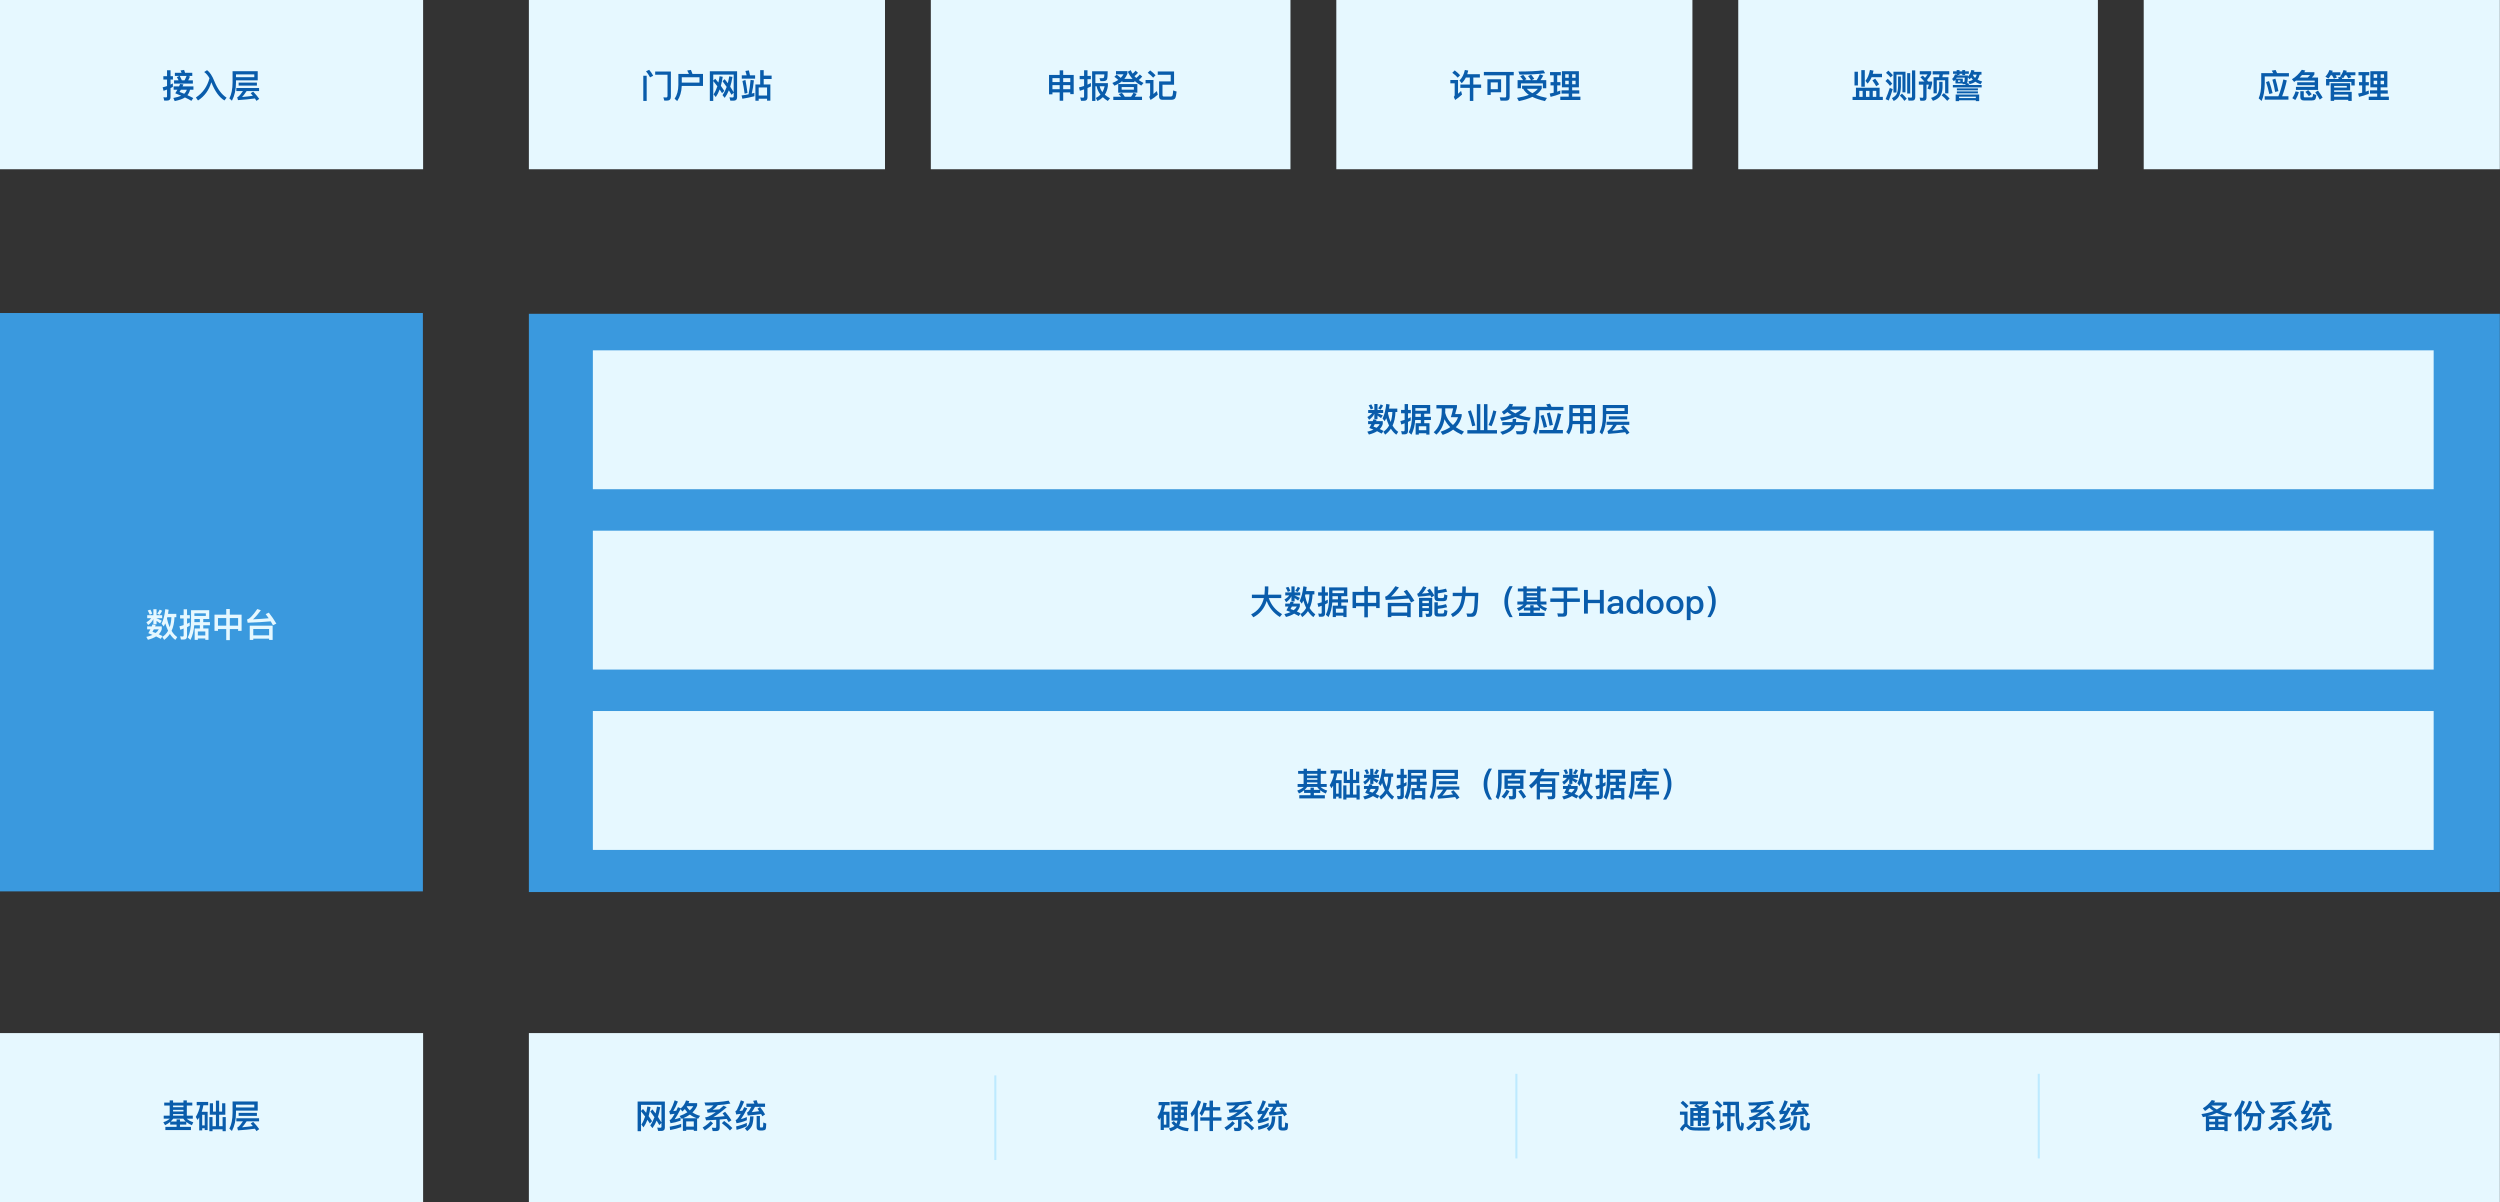 <svg width="1206" height="580" viewBox="0 0 1206 580" fill="none" xmlns="http://www.w3.org/2000/svg">
<rect x="0" y="0" width="1206" height="580" fill="#333333" stroke="none"/>
<rect x="255.132" y="151.378" width="950.792" height="278.944" fill="#3A99DE"/>
<rect y="498.358" width="204.106" height="81.642" fill="#E6F8FF"/>
<rect width="204.106" height="81.642" fill="#E6F8FF"/>
<rect x="255.132" width="171.789" height="81.642" fill="#E6F8FF"/>
<rect x="449.032" width="173.49" height="81.642" fill="#E6F8FF"/>
<rect x="286" y="169" width="888" height="67" fill="#E6F8FF"/>
<rect x="286" y="256" width="888" height="67" fill="#E6F8FF"/>
<rect x="286" y="343" width="888" height="67" fill="#E6F8FF"/>
<rect x="644.633" width="171.789" height="81.642" fill="#E6F8FF"/>
<rect x="838.534" width="173.49" height="81.642" fill="#E6F8FF"/>
<rect x="1034.13" width="171.789" height="81.642" fill="#E6F8FF"/>
<rect y="151" width="204" height="279" fill="#3A99DE"/>
<rect x="255.132" y="498.358" width="950.792" height="81.642" fill="#E6F8FF"/>
<path d="M79.216 531.904V533.296H81.856V538.192H78.976V539.632H81.904C81.2 540.32 80.16 540.896 78.784 541.376L79.632 542.784C80.576 542.32 81.392 541.808 82.096 541.232V542.512H85.184V543.616H79.776V545.152H92.112V543.616H86.816V542.512H89.872V541.216C90.592 541.824 91.488 542.352 92.56 542.816L93.248 541.376C91.872 540.944 90.816 540.368 90.08 539.632H93.008V538.192H90.128V533.296H92.768V531.904H90.128V530.848H88.496V531.904H83.488V530.848H81.856V531.904H79.216ZM82.304 541.04C82.8 540.592 83.216 540.128 83.568 539.632H88.416C88.736 540.112 89.152 540.592 89.664 541.04H86.816V539.984H85.184V541.04H82.304ZM83.488 538.192V537.44H88.496V538.192H83.488ZM83.488 536.16V535.392H88.496V536.16H83.488ZM83.488 534.112V533.296H88.496V534.112H83.488ZM96.56 533.168C96.192 535.248 95.488 537.136 94.432 538.816L95.312 540.256C95.584 539.856 95.84 539.44 96.096 539.008V545.296H97.536V544.288H98.752V545.152H100.16V536.336H97.312C97.648 535.344 97.92 534.288 98.112 533.168H100.416V531.568H94.896V533.168H96.56ZM97.536 542.88V537.776H98.752V542.88H97.536ZM107.152 536.24H105.712V530.96H104.16V536.24H102.752V532.224H101.216V537.744H104.16V543.28H102.528V538.864H100.992V545.696H102.528V544.784H107.376V545.696H108.912V538.864H107.376V543.28H105.712V537.744H108.688V532.224H107.152V536.24ZM115.12 536.848V538.288H123.936V536.848H115.12ZM114 539.44V540.944H117.184C116.192 542.448 115.376 543.392 114.768 543.76C114.688 543.808 114.576 543.856 114.432 543.904L114.8 545.296C117.744 545.104 120.464 544.832 122.96 544.496C123.232 544.88 123.488 545.264 123.728 545.648L125.056 544.704C124.384 543.712 123.408 542.544 122.144 541.2L120.928 541.952C121.28 542.368 121.632 542.784 121.968 543.2C120.24 543.456 118.496 543.664 116.768 543.808C117.408 543.152 118.144 542.192 118.96 540.944H124.976V539.44H114ZM122.672 532.88V534.256H113.84V532.88H122.672ZM113.84 535.76H124.32V531.36H112.192V536.864C112.176 539.968 111.664 542.512 110.656 544.48L111.888 545.584C113.168 543.152 113.824 540.24 113.84 536.864V535.76Z" fill="#095CAB"/>
<path d="M86.512 36.632L85.328 37.208C85.616 37.672 85.904 38.184 86.16 38.76H83.968V40.344H93.04V38.76H90.784C91.104 38.2 91.392 37.592 91.648 36.92L90.848 36.632H92.752V35.128H89.28C89.12 34.616 88.976 34.136 88.816 33.72L87.088 34.008C87.28 34.36 87.44 34.728 87.6 35.128H84.352V36.632H86.512ZM87.744 38.76C87.424 37.992 87.088 37.288 86.72 36.632H89.984C89.712 37.368 89.392 38.088 89.024 38.76H87.744ZM80.624 48.52C81.712 48.52 82.272 47.976 82.272 46.888V42.472C82.64 42.296 83.008 42.12 83.392 41.928V40.232C83.024 40.424 82.656 40.616 82.272 40.808V38.36H83.424V36.744H82.272V33.912H80.576V36.744H78.8V38.36H80.576V41.512C79.888 41.768 79.184 41.96 78.464 42.12L78.896 43.8C79.456 43.608 80.016 43.416 80.576 43.208V46.456C80.576 46.808 80.4 47 80.048 47C79.664 47 79.264 46.968 78.848 46.904L79.216 48.52H80.624ZM86.864 40.52C86.736 40.888 86.576 41.272 86.384 41.688H83.76V43.288H85.584C85.264 43.832 84.928 44.408 84.544 45C85.568 45.4 86.512 45.8 87.408 46.184C86.464 46.616 85.2 46.968 83.632 47.256L84.272 48.76C86.496 48.312 88.144 47.736 89.216 47C90.464 47.576 91.488 48.136 92.32 48.648L93.232 47.32C92.32 46.808 91.376 46.344 90.4 45.912C91.008 45.176 91.44 44.312 91.68 43.288H93.312V41.688H88.08C88.208 41.368 88.352 41.048 88.48 40.712L86.864 40.52ZM90.112 43.288C89.856 44.056 89.44 44.696 88.88 45.24C88.128 44.92 87.36 44.616 86.592 44.344C86.816 44.008 87.04 43.656 87.264 43.288H90.112ZM101.056 37.736C100 41.768 97.808 44.856 94.496 47.032L95.52 48.472C98.72 46.392 100.848 43.448 101.936 39.656L101.984 39.8C103.696 44.088 105.792 46.984 108.272 48.456L109.312 47.128C106.912 45.592 104.96 42.968 103.44 39.256C102.384 36.584 101.2 34.776 99.888 33.848L98.496 34.744C99.488 35.448 100.336 36.44 101.056 37.736ZM115.12 39.848V41.288H123.936V39.848H115.12ZM114 42.44V43.944H117.184C116.192 45.448 115.376 46.392 114.768 46.76C114.688 46.808 114.576 46.856 114.432 46.904L114.8 48.296C117.744 48.104 120.464 47.832 122.96 47.496C123.232 47.88 123.488 48.264 123.728 48.648L125.056 47.704C124.384 46.712 123.408 45.544 122.144 44.2L120.928 44.952C121.28 45.368 121.632 45.784 121.968 46.2C120.24 46.456 118.496 46.664 116.768 46.808C117.408 46.152 118.144 45.192 118.96 43.944H124.976V42.44H114ZM122.672 35.88V37.256H113.84V35.88H122.672ZM113.84 38.76H124.32V34.36H112.192V39.864C112.176 42.968 111.664 45.512 110.656 47.48L111.888 48.584C113.168 46.152 113.824 43.24 113.84 39.864V38.76Z" fill="#095CAB"/>
<path d="M321.736 48.536C323 48.536 323.64 47.896 323.64 46.632V34.52H316.056V36.056H322.008V46.168C322.008 46.728 321.8 47.016 321.4 47.016L320.008 46.968L320.456 48.536H321.736ZM310.328 36.52V48.68H311.96V36.52H310.328ZM313.16 33.688L311.64 34.376C312.344 35.224 313 36.2 313.592 37.32L315.096 36.536C314.536 35.496 313.896 34.552 313.16 33.688ZM337.432 37.288V39.832H328.888V37.288H337.432ZM328.872 41.464H339.128V35.656H334.056C333.8 34.936 333.56 34.296 333.304 33.72L331.512 34.008C331.816 34.52 332.088 35.064 332.344 35.656H327.24V40.968C327.224 43.688 326.616 45.912 325.432 47.624L326.68 48.76C328.056 46.712 328.776 44.28 328.872 41.464ZM348.312 44.952L349.416 43.848C348.84 42.952 348.28 42.136 347.736 41.4C348.104 40.088 348.408 38.648 348.648 37.048L347.112 36.776C346.968 37.832 346.776 38.856 346.552 39.816C346.008 39.112 345.496 38.504 345.016 37.992L344.072 38.904V35.976H353.928V44.488C353.352 43.528 352.792 42.632 352.248 41.816C352.696 40.408 353.064 38.824 353.336 37.096L351.768 36.824C351.592 37.992 351.368 39.096 351.096 40.136C350.552 39.368 350.04 38.728 349.576 38.184L348.552 39.176C349.24 40.072 349.912 40.984 350.552 41.928C350.008 43.432 349.336 44.744 348.536 45.896L349.592 47.208C350.36 46.184 351.032 44.984 351.608 43.576C352.056 44.28 352.472 45 352.888 45.736L353.928 44.696V46.504C353.928 46.856 353.736 47.032 353.368 47.032L351.896 46.952L352.312 48.568H353.912C355.016 48.568 355.576 48.008 355.576 46.888V34.376H342.424V48.68H344.072V39.08C344.744 39.896 345.416 40.744 346.056 41.608C345.576 43.08 344.968 44.392 344.232 45.512L345.288 46.824C346.008 45.8 346.632 44.584 347.16 43.176C347.544 43.752 347.928 44.344 348.312 44.952ZM366.712 33.848V40.744H364.408V48.584H365.992V47.624H370.024V48.568H371.624V40.744H368.408V38.104H372.232V36.472H368.408V33.848H366.712ZM365.992 46.072V42.2H370.024V46.072H365.992ZM357.832 36.344V37.944H364.264V36.344H361.8C361.624 35.448 361.448 34.664 361.272 33.96L359.576 34.232C359.8 34.888 359.992 35.592 360.184 36.344H357.832ZM359.592 38.568L358.152 39.048C358.568 41.016 358.92 43.064 359.208 45.192L360.584 44.856C360.296 42.504 359.96 40.408 359.592 38.568ZM363.928 44.792C363.512 44.904 363.08 45.016 362.632 45.144C363.096 43.192 363.448 41.064 363.688 38.76L362.072 38.536C361.864 40.984 361.544 43.304 361.096 45.496C359.992 45.72 358.872 45.912 357.736 46.04L358.136 47.64C360.184 47.304 362.12 46.904 363.928 46.424V44.792Z" fill="#095CAB"/>
<path d="M669.72 198.736H671.672C671.608 200.544 671.336 202.16 670.856 203.568C670.328 202.368 669.896 200.976 669.544 199.392C669.608 199.168 669.656 198.96 669.72 198.736ZM670.088 205.28C669.4 206.512 668.472 207.504 667.32 208.272L668.184 209.68C669.272 208.896 670.2 207.936 670.952 206.816C671.704 208 672.584 208.96 673.576 209.696L674.504 208.336C673.448 207.616 672.536 206.608 671.768 205.328C672.616 203.504 673.08 201.312 673.176 198.736H674.056V197.12H670.056C670.168 196.496 670.264 195.84 670.36 195.136L668.728 194.848C668.424 197.792 667.832 200.144 666.952 201.904L667.992 203.2C668.248 202.752 668.504 202.256 668.744 201.728C669.128 203.04 669.576 204.224 670.088 205.28ZM662.52 202.272C662.424 202.56 662.312 202.848 662.2 203.168H659.976V204.592H661.56C661.272 205.184 660.936 205.808 660.552 206.448C661.256 206.72 661.944 206.992 662.584 207.264C661.736 207.648 660.744 207.984 659.592 208.24L660.36 209.632C661.944 209.216 663.256 208.688 664.312 208.016C665.176 208.416 665.912 208.8 666.52 209.168L667.416 207.856C666.824 207.536 666.216 207.248 665.592 206.976C666.296 206.272 666.776 205.44 667.048 204.512V203.168H663.832C663.912 202.944 663.992 202.704 664.088 202.464L662.52 202.272ZM664.088 206.352C663.576 206.144 663.064 205.952 662.552 205.792C662.776 205.408 663 205.008 663.208 204.592H665.576C665.24 205.248 664.744 205.84 664.088 206.352ZM661.544 195.088L660.248 195.504C660.6 196.096 660.936 196.768 661.256 197.536L662.44 197.008C662.184 196.32 661.88 195.68 661.544 195.088ZM666.04 195.072C665.752 195.712 665.336 196.352 664.824 197.008L665.992 197.6C666.488 196.96 666.888 196.304 667.208 195.632L666.04 195.072ZM660.008 197.776V199.232H661.912C661.432 199.936 660.664 200.576 659.624 201.168L660.456 202.512C661.608 201.68 662.44 200.736 662.984 199.648V202.16H664.52V200.48C664.968 200.784 665.528 201.2 666.2 201.728L667.064 200.416C666.2 199.984 665.352 199.6 664.52 199.264V199.232H667.24V197.776H664.52V194.88H662.984V197.776H660.008ZM677.64 209.52C678.696 209.52 679.224 208.96 679.224 207.872V203.536C679.64 203.328 680.072 203.12 680.52 202.896V201.264C680.104 201.488 679.672 201.696 679.224 201.904V199.36H680.584V197.744H679.224V194.912H677.592V197.744H675.864V199.36H677.592V202.56C676.92 202.784 676.232 202.976 675.544 203.136L675.976 204.784C676.52 204.608 677.048 204.416 677.592 204.224V207.456C677.592 207.856 677.416 208.064 677.08 208.064C676.712 208.064 676.328 208.016 675.928 207.952L676.28 209.52H677.64ZM682.696 202.624H685.416V204.16H682.904V209.664H684.44V209.008H688.04V209.664H689.576V204.16H687.048V202.624H690.28V201.104H687.048V199.6H689.928V195.36H681.16V200.672C681.144 203.872 680.616 206.496 679.576 208.528L680.888 209.696C681.896 207.648 682.504 205.296 682.696 202.624ZM685.416 199.6V201.104H682.76C682.76 200.96 682.776 200.816 682.776 200.672V199.6H685.416ZM684.44 207.536V205.632H688.04V207.536H684.44ZM688.296 196.88V198.128H682.776V196.88H688.296ZM695.496 197.024V198.24C695.448 202.944 694.152 206.368 691.608 208.512L692.904 209.648C694.92 207.904 696.232 205.424 696.824 202.224C697.496 203.632 698.408 204.896 699.592 206.048C698.344 206.912 696.792 207.632 694.968 208.24L695.944 209.792C697.928 209.152 699.608 208.304 700.984 207.248C702.136 208.144 703.512 208.96 705.112 209.696L706.232 208.208C704.76 207.584 703.448 206.88 702.296 206.08C703.72 204.608 704.664 202.832 705.128 200.72V199.744H701.96C702.248 198.816 702.552 197.728 702.84 196.48V195.392H692.92V197.024H695.496ZM700.904 205.008C698.984 203.344 697.736 201.408 697.16 199.168C697.176 198.864 697.192 198.56 697.192 198.24V197.024H701C700.6 198.88 700.232 200.288 699.88 201.264H703.352C702.888 202.672 702.072 203.92 700.904 205.008ZM712.424 194.96V207.488H707.848V209.12H722.152V207.488H717.544V194.96H715.864V207.488H714.104V194.96H712.424ZM720.376 197.984C719.704 200.832 718.936 203.2 718.04 205.056L719.544 205.584C720.472 203.536 721.24 201.136 721.848 198.4L720.376 197.984ZM709.56 197.936L708.136 198.416C708.968 200.736 709.64 203.136 710.184 205.632L711.704 205.264C711.08 202.512 710.36 200.064 709.56 197.936ZM728.216 194.784C727.576 196.32 726.328 197.616 724.472 198.672L725.48 200C726.088 199.616 726.664 199.216 727.192 198.784C727.8 199.28 728.456 199.744 729.16 200.176C727.528 200.752 725.672 201.184 723.592 201.44L724.36 203.008C726.888 202.624 729.096 202 731 201.152C732.984 202.08 735.208 202.672 737.688 202.96L738.44 201.408C736.392 201.216 734.52 200.816 732.84 200.208C734.152 199.44 735.272 198.512 736.216 197.424V196.08H729.416C729.592 195.76 729.752 195.408 729.912 195.04L728.216 194.784ZM730.984 199.408C730.024 198.928 729.128 198.352 728.296 197.68L728.328 197.648H733.736C732.92 198.32 732.008 198.896 730.984 199.408ZM729.768 202.064C729.752 202.608 729.704 203.12 729.608 203.616H724.712V205.12H729.096C729 205.28 728.904 205.456 728.792 205.632C728.008 206.704 726.312 207.616 723.72 208.368L724.824 209.728C727.8 208.768 729.672 207.584 730.44 206.16C730.632 205.84 730.792 205.488 730.92 205.12H735.112C735.08 206.448 734.952 207.264 734.744 207.584C734.552 207.888 734.088 208.048 733.336 208.064C732.792 208.048 732.104 208.016 731.256 207.968L731.672 209.472C732.472 209.536 733.144 209.568 733.704 209.568C734.824 209.568 735.608 209.28 736.056 208.72C736.504 208.16 736.744 206.464 736.776 203.616H731.304C731.368 203.136 731.416 202.608 731.416 202.064H729.768ZM742.504 207.44V209.072H753.944V207.44H750.888C751.784 205.184 752.536 202.64 753.144 199.792L751.48 199.328C750.792 202.528 749.992 205.232 749.08 207.44H742.504ZM744.584 200.112L743.144 200.592C743.784 202.432 744.296 204.352 744.712 206.352L746.296 205.936C745.784 203.744 745.224 201.808 744.584 200.112ZM747.64 198.944L746.2 199.424C746.744 201.328 747.176 203.312 747.528 205.36L749.112 204.96C748.68 202.704 748.184 200.704 747.64 198.944ZM747.752 194.752L745.88 195.072C746.136 195.44 746.376 195.84 746.6 196.272H740.824V201.152C740.792 204.256 740.376 206.688 739.576 208.432L741 209.696C741.96 207.552 742.472 204.704 742.52 201.152V197.888H754.184V196.272H748.456C748.232 195.712 747.992 195.2 747.752 194.752ZM758.696 200.768H762.216V203.072H758.696V200.768ZM758.616 204.608H762.216V209.12H763.912V204.608H767.72V206.832C767.72 207.44 767.464 207.76 766.984 207.76C766.44 207.76 765.864 207.728 765.224 207.664L765.672 209.296H767.512C768.776 209.296 769.416 208.672 769.416 207.44V195.36H757.016V203.28C756.984 205.36 756.504 207.072 755.56 208.416L756.84 209.568C757.816 208.256 758.408 206.592 758.616 204.608ZM767.72 203.072H763.912V200.768H767.72V203.072ZM767.72 199.232H763.912V196.992H767.72V199.232ZM762.216 196.992V199.232H758.696V196.992H762.216ZM776.12 200.848V202.288H784.936V200.848H776.12ZM775 203.44V204.944H778.184C777.192 206.448 776.376 207.392 775.768 207.76C775.688 207.808 775.576 207.856 775.432 207.904L775.8 209.296C778.744 209.104 781.464 208.832 783.96 208.496C784.232 208.88 784.488 209.264 784.728 209.648L786.056 208.704C785.384 207.712 784.408 206.544 783.144 205.2L781.928 205.952C782.28 206.368 782.632 206.784 782.968 207.2C781.24 207.456 779.496 207.664 777.768 207.808C778.408 207.152 779.144 206.192 779.96 204.944H785.976V203.44H775ZM783.672 196.88V198.256H774.84V196.88H783.672ZM774.84 199.76H785.32V195.36H773.192V200.864C773.176 203.968 772.664 206.512 771.656 208.48L772.888 209.584C774.168 207.152 774.824 204.24 774.84 200.864V199.76Z" fill="#095CAB"/>
<path d="M603.912 286.88V288.512H609.688C608.824 292.176 606.776 294.8 603.544 296.368L604.616 297.776C607.816 296.096 609.96 293.472 611.048 289.904C612.264 293.2 614.392 295.776 617.4 297.632L618.456 296.256C615.336 294.432 613.208 291.856 612.056 288.512H618.088V286.88H611.672C611.784 285.952 611.848 284.96 611.848 283.92V282.864H610.152V284.304C610.136 285.2 610.072 286.048 609.976 286.88H603.912ZM629.72 286.736H631.672C631.608 288.544 631.336 290.16 630.856 291.568C630.328 290.368 629.896 288.976 629.544 287.392C629.608 287.168 629.656 286.96 629.72 286.736ZM630.088 293.28C629.4 294.512 628.472 295.504 627.32 296.272L628.184 297.68C629.272 296.896 630.2 295.936 630.952 294.816C631.704 296 632.584 296.96 633.576 297.696L634.504 296.336C633.448 295.616 632.536 294.608 631.768 293.328C632.616 291.504 633.08 289.312 633.176 286.736H634.056V285.12H630.056C630.168 284.496 630.264 283.84 630.36 283.136L628.728 282.848C628.424 285.792 627.832 288.144 626.952 289.904L627.992 291.2C628.248 290.752 628.504 290.256 628.744 289.728C629.128 291.04 629.576 292.224 630.088 293.28ZM622.52 290.272C622.424 290.56 622.312 290.848 622.2 291.168H619.976V292.592H621.56C621.272 293.184 620.936 293.808 620.552 294.448C621.256 294.72 621.944 294.992 622.584 295.264C621.736 295.648 620.744 295.984 619.592 296.24L620.36 297.632C621.944 297.216 623.256 296.688 624.312 296.016C625.176 296.416 625.912 296.8 626.52 297.168L627.416 295.856C626.824 295.536 626.216 295.248 625.592 294.976C626.296 294.272 626.776 293.44 627.048 292.512V291.168H623.832C623.912 290.944 623.992 290.704 624.088 290.464L622.52 290.272ZM624.088 294.352C623.576 294.144 623.064 293.952 622.552 293.792C622.776 293.408 623 293.008 623.208 292.592H625.576C625.24 293.248 624.744 293.84 624.088 294.352ZM621.544 283.088L620.248 283.504C620.6 284.096 620.936 284.768 621.256 285.536L622.44 285.008C622.184 284.32 621.88 283.68 621.544 283.088ZM626.04 283.072C625.752 283.712 625.336 284.352 624.824 285.008L625.992 285.6C626.488 284.96 626.888 284.304 627.208 283.632L626.04 283.072ZM620.008 285.776V287.232H621.912C621.432 287.936 620.664 288.576 619.624 289.168L620.456 290.512C621.608 289.68 622.44 288.736 622.984 287.648V290.16H624.52V288.48C624.968 288.784 625.528 289.2 626.2 289.728L627.064 288.416C626.2 287.984 625.352 287.6 624.52 287.264V287.232H627.24V285.776H624.52V282.88H622.984V285.776H620.008ZM637.64 297.52C638.696 297.52 639.224 296.96 639.224 295.872V291.536C639.64 291.328 640.072 291.12 640.52 290.896V289.264C640.104 289.488 639.672 289.696 639.224 289.904V287.36H640.584V285.744H639.224V282.912H637.592V285.744H635.864V287.36H637.592V290.56C636.92 290.784 636.232 290.976 635.544 291.136L635.976 292.784C636.52 292.608 637.048 292.416 637.592 292.224V295.456C637.592 295.856 637.416 296.064 637.08 296.064C636.712 296.064 636.328 296.016 635.928 295.952L636.28 297.52H637.64ZM642.696 290.624H645.416V292.16H642.904V297.664H644.44V297.008H648.04V297.664H649.576V292.16H647.048V290.624H650.28V289.104H647.048V287.6H649.928V283.36H641.16V288.672C641.144 291.872 640.616 294.496 639.576 296.528L640.888 297.696C641.896 295.648 642.504 293.296 642.696 290.624ZM645.416 287.6V289.104H642.76C642.76 288.96 642.776 288.816 642.776 288.672V287.6H645.416ZM644.44 295.536V293.632H648.04V295.536H644.44ZM648.296 284.88V286.128H642.776V284.88H648.296ZM658.136 282.784V285.52H652.472V293.328H654.152V292.448H658.136V297.792H659.864V292.448H663.864V293.328H665.544V285.52H659.864V282.784H658.136ZM654.152 290.816V287.152H658.136V290.816H654.152ZM659.864 290.816V287.152H663.864V290.816H659.864ZM680.52 290.832H669.48V297.696H671.176V297.088H678.824V297.696H680.52V290.832ZM671.176 295.488V292.432H678.824V295.488H671.176ZM668.472 289.408C672.552 289.264 676.264 289.04 679.592 288.736C679.96 289.344 680.328 289.968 680.68 290.624L682.312 289.824C681.16 287.888 679.96 286.128 678.68 284.528L677.16 285.248C677.656 285.872 678.152 286.544 678.632 287.248C676.168 287.472 673.64 287.648 671.048 287.776C672.36 286.56 673.624 285.088 674.856 283.392L673.128 282.784C670.952 285.968 669.288 287.648 668.168 287.824L668.472 289.408ZM686.152 292.32H689.288V293.36H686.152V292.32ZM689.288 290.944H686.152V289.84H689.288V290.944ZM686.152 294.736H689.288V295.472C689.288 295.888 689.096 296.112 688.744 296.112L687.624 296.032L688.04 297.584H689.272C690.36 297.584 690.904 296.992 690.904 295.824V288.4H684.536V297.696H686.152V294.736ZM696.312 290C696.904 290 697.352 289.872 697.64 289.632C697.928 289.376 698.136 288.56 698.264 287.216L696.712 286.704C696.68 287.568 696.6 288.08 696.488 288.256C696.376 288.416 696.216 288.496 695.992 288.496H694.168C693.784 288.496 693.608 288.224 693.608 287.712V286.256C695.288 286 696.776 285.728 698.088 285.44L697.544 283.968C696.52 284.24 695.208 284.496 693.608 284.752V282.928H691.96V288.048C691.96 289.344 692.536 290 693.704 290H696.312ZM693.608 293.712C695.208 293.552 696.696 293.296 698.088 292.928L697.544 291.44C696.392 291.792 695.08 292.048 693.608 292.208V290.528H691.96V295.904C691.96 296.912 692.536 297.424 693.688 297.424H696.312C696.904 297.424 697.336 297.296 697.624 297.056C697.912 296.8 698.136 296 698.264 294.64L696.744 294.16C696.696 295.024 696.616 295.536 696.488 295.712C696.392 295.872 696.216 295.952 695.992 295.952H694.152C693.784 295.952 693.608 295.808 693.608 295.536V293.712ZM689.768 283.968L688.488 284.784C688.776 285.216 689.064 285.632 689.32 286.048C688.136 286.176 687.016 286.288 685.96 286.352C686.776 285.568 687.496 284.56 688.136 283.312L686.536 282.832C686.056 283.824 685.352 284.896 684.392 286.016C684.184 286.208 683.928 286.336 683.64 286.432L684.088 287.824C686.376 287.696 688.36 287.488 690.024 287.232C690.2 287.568 690.376 287.904 690.536 288.224L691.912 287.248C691.4 286.32 690.696 285.232 689.768 283.968ZM705.416 282.896V284.64C705.4 285.088 705.384 285.52 705.352 285.952H700.792V287.584H705.208C705.016 289.248 704.68 290.704 704.2 291.92C703.464 293.664 702.04 295.104 699.928 296.256L700.824 297.68C702.968 296.624 704.52 295.104 705.48 293.136C706.168 291.648 706.648 289.792 706.904 287.584H711.432C711.352 291.088 711.176 293.376 710.92 294.448C710.664 295.472 710.136 296 709.32 296C708.712 296 708.088 295.968 707.416 295.936L707.864 297.552H710.136C710.984 297.488 711.592 297.136 711.976 296.48C712.36 295.776 712.648 294.56 712.808 292.832C712.968 291.088 713.064 288.8 713.128 285.952H707.048C707.08 285.536 707.096 285.088 707.112 284.64V282.896H705.416ZM728.2 282.768C727.432 283.808 726.856 284.896 726.44 286.048C725.944 287.392 725.704 288.784 725.704 290.256C725.704 291.696 725.944 293.104 726.44 294.448C726.856 295.568 727.432 296.656 728.2 297.712H729.72C729.048 296.592 728.536 295.488 728.184 294.4C727.704 293.008 727.48 291.616 727.48 290.24C727.48 288.848 727.704 287.456 728.184 286.08C728.536 284.976 729.048 283.872 729.72 282.768H728.2ZM732.216 283.904V285.296H734.856V290.192H731.976V291.632H734.904C734.2 292.32 733.16 292.896 731.784 293.376L732.632 294.784C733.576 294.32 734.392 293.808 735.096 293.232V294.512H738.184V295.616H732.776V297.152H745.112V295.616H739.816V294.512H742.872V293.216C743.592 293.824 744.488 294.352 745.56 294.816L746.248 293.376C744.872 292.944 743.816 292.368 743.08 291.632H746.008V290.192H743.128V285.296H745.768V283.904H743.128V282.848H741.496V283.904H736.488V282.848H734.856V283.904H732.216ZM735.304 293.04C735.8 292.592 736.216 292.128 736.568 291.632H741.416C741.736 292.112 742.152 292.592 742.664 293.04H739.816V291.984H738.184V293.04H735.304ZM736.488 290.192V289.44H741.496V290.192H736.488ZM736.488 288.16V287.392H741.496V288.16H736.488ZM736.488 286.112V285.296H741.496V286.112H736.488ZM748.856 283.36V284.992H754.296V288.704H747.864V290.368H754.296V295.312C754.296 295.744 754.056 295.968 753.576 295.968C752.84 295.968 752.056 295.936 751.24 295.872L751.592 297.488H754.152C755.368 297.488 755.976 296.896 755.976 295.744V290.368H762.136V288.704H755.976V284.992H761.032V283.36H748.856ZM764.12 284.576V296H765.992V290.944H771.784V296H773.656V284.576H771.784V289.344H765.992V284.576H764.12ZM779.501 287.504C778.445 287.504 777.613 287.68 777.005 288.064C776.285 288.48 775.837 289.152 775.661 290.064L777.469 290.208C777.565 289.776 777.805 289.456 778.157 289.248C778.461 289.056 778.861 288.976 779.373 288.976C780.557 288.976 781.149 289.504 781.149 290.592V290.912L779.341 290.96C778.125 290.992 777.181 291.248 776.509 291.728C775.773 292.224 775.421 292.944 775.421 293.872C775.421 294.56 775.677 295.12 776.189 295.568C776.685 296 777.357 296.224 778.221 296.224C778.941 296.224 779.565 296.096 780.093 295.856C780.557 295.632 780.957 295.328 781.277 294.912V296H782.973V290.72C782.973 289.712 782.717 288.944 782.205 288.416C781.629 287.808 780.717 287.504 779.501 287.504ZM781.149 292.224V292.64C781.149 293.28 780.893 293.808 780.413 294.224C779.933 294.624 779.341 294.832 778.637 294.832C778.237 294.832 777.917 294.72 777.661 294.528C777.405 294.336 777.293 294.096 777.293 293.808C777.293 292.816 778.013 292.304 779.469 292.272L781.149 292.224ZM790.786 284.352V288.864C790.098 287.952 789.282 287.504 788.322 287.504C787.138 287.504 786.194 287.936 785.522 288.8C784.882 289.6 784.578 290.608 784.578 291.824C784.578 293.088 784.898 294.128 785.538 294.928C786.226 295.792 787.186 296.224 788.418 296.224C789.506 296.224 790.338 295.856 790.914 295.12V296H792.61V284.352H790.786ZM788.754 288.976C789.33 288.976 789.826 289.216 790.21 289.696C790.626 290.208 790.85 290.912 790.85 291.792V291.92C790.85 292.72 790.674 293.392 790.338 293.904C789.954 294.464 789.394 294.752 788.69 294.752C787.874 294.752 787.282 294.464 786.914 293.888C786.594 293.408 786.45 292.72 786.45 291.824C786.45 290.928 786.61 290.256 786.946 289.792C787.33 289.248 787.922 288.976 788.754 288.976ZM798.363 287.504C797.099 287.504 796.091 287.904 795.339 288.736C794.571 289.552 794.203 290.592 794.203 291.872C794.203 293.136 794.571 294.176 795.323 294.976C796.091 295.808 797.099 296.224 798.363 296.224C799.611 296.224 800.635 295.808 801.403 294.976C802.139 294.176 802.523 293.136 802.523 291.872C802.523 290.592 802.139 289.552 801.387 288.736C800.619 287.904 799.611 287.504 798.363 287.504ZM798.363 288.992C799.115 288.992 799.707 289.28 800.123 289.888C800.475 290.4 800.667 291.072 800.667 291.872C800.667 292.656 800.475 293.312 800.123 293.84C799.707 294.432 799.115 294.736 798.363 294.736C797.595 294.736 797.019 294.432 796.603 293.84C796.251 293.328 796.075 292.672 796.075 291.872C796.075 291.072 796.251 290.4 796.603 289.888C797.019 289.28 797.595 288.992 798.363 288.992ZM807.956 287.504C806.692 287.504 805.684 287.904 804.932 288.736C804.164 289.552 803.796 290.592 803.796 291.872C803.796 293.136 804.164 294.176 804.916 294.976C805.684 295.808 806.692 296.224 807.956 296.224C809.204 296.224 810.228 295.808 810.996 294.976C811.732 294.176 812.116 293.136 812.116 291.872C812.116 290.592 811.732 289.552 810.98 288.736C810.212 287.904 809.204 287.504 807.956 287.504ZM807.956 288.992C808.708 288.992 809.3 289.28 809.716 289.888C810.068 290.4 810.26 291.072 810.26 291.872C810.26 292.656 810.068 293.312 809.716 293.84C809.3 294.432 808.708 294.736 807.956 294.736C807.188 294.736 806.612 294.432 806.196 293.84C805.844 293.328 805.668 292.672 805.668 291.872C805.668 291.072 805.844 290.4 806.196 289.888C806.612 289.28 807.188 288.992 807.956 288.992ZM817.902 287.504C816.814 287.504 815.982 287.872 815.406 288.608V287.728H813.71V299.168H815.534V294.864C816.206 295.76 817.038 296.224 817.998 296.224C819.182 296.224 820.126 295.792 820.798 294.928C821.422 294.128 821.742 293.12 821.742 291.904C821.742 290.624 821.422 289.6 820.782 288.8C820.078 287.936 819.118 287.504 817.902 287.504ZM817.63 288.976C818.43 288.976 819.022 289.264 819.406 289.84C819.71 290.32 819.87 291.008 819.87 291.904C819.87 292.8 819.694 293.488 819.358 293.968C818.974 294.48 818.366 294.752 817.566 294.752C816.974 294.752 816.494 294.512 816.11 294.032C815.678 293.504 815.47 292.8 815.47 291.936V291.808C815.47 290.976 815.63 290.32 815.982 289.824C816.366 289.248 816.91 288.976 817.63 288.976ZM823.655 282.768C824.311 283.872 824.823 284.976 825.191 286.08C825.655 287.456 825.895 288.848 825.895 290.24C825.895 291.616 825.655 293.008 825.191 294.4C824.823 295.488 824.311 296.592 823.655 297.712H825.175C825.927 296.656 826.519 295.568 826.935 294.448C827.415 293.104 827.671 291.696 827.671 290.256C827.671 288.784 827.415 287.392 826.935 286.048C826.519 284.896 825.927 283.808 825.175 282.768H823.655Z" fill="#095CAB"/>
<path d="M626.216 371.904V373.296H628.856V378.192H625.976V379.632H628.904C628.2 380.32 627.16 380.896 625.784 381.376L626.632 382.784C627.576 382.32 628.392 381.808 629.096 381.232V382.512H632.184V383.616H626.776V385.152H639.112V383.616H633.816V382.512H636.872V381.216C637.592 381.824 638.488 382.352 639.56 382.816L640.248 381.376C638.872 380.944 637.816 380.368 637.08 379.632H640.008V378.192H637.128V373.296H639.768V371.904H637.128V370.848H635.496V371.904H630.488V370.848H628.856V371.904H626.216ZM629.304 381.04C629.8 380.592 630.216 380.128 630.568 379.632H635.416C635.736 380.112 636.152 380.592 636.664 381.04H633.816V379.984H632.184V381.04H629.304ZM630.488 378.192V377.44H635.496V378.192H630.488ZM630.488 376.16V375.392H635.496V376.16H630.488ZM630.488 374.112V373.296H635.496V374.112H630.488ZM643.56 373.168C643.192 375.248 642.488 377.136 641.432 378.816L642.312 380.256C642.584 379.856 642.84 379.44 643.096 379.008V385.296H644.536V384.288H645.752V385.152H647.16V376.336H644.312C644.648 375.344 644.92 374.288 645.112 373.168H647.416V371.568H641.896V373.168H643.56ZM644.536 382.88V377.776H645.752V382.88H644.536ZM654.152 376.24H652.712V370.96H651.16V376.24H649.752V372.224H648.216V377.744H651.16V383.28H649.528V378.864H647.992V385.696H649.528V384.784H654.376V385.696H655.912V378.864H654.376V383.28H652.712V377.744H655.688V372.224H654.152V376.24ZM667.72 374.736H669.672C669.608 376.544 669.336 378.16 668.856 379.568C668.328 378.368 667.896 376.976 667.544 375.392C667.608 375.168 667.656 374.96 667.72 374.736ZM668.088 381.28C667.4 382.512 666.472 383.504 665.32 384.272L666.184 385.68C667.272 384.896 668.2 383.936 668.952 382.816C669.704 384 670.584 384.96 671.576 385.696L672.504 384.336C671.448 383.616 670.536 382.608 669.768 381.328C670.616 379.504 671.08 377.312 671.176 374.736H672.056V373.12H668.056C668.168 372.496 668.264 371.84 668.36 371.136L666.728 370.848C666.424 373.792 665.832 376.144 664.952 377.904L665.992 379.2C666.248 378.752 666.504 378.256 666.744 377.728C667.128 379.04 667.576 380.224 668.088 381.28ZM660.52 378.272C660.424 378.56 660.312 378.848 660.2 379.168H657.976V380.592H659.56C659.272 381.184 658.936 381.808 658.552 382.448C659.256 382.72 659.944 382.992 660.584 383.264C659.736 383.648 658.744 383.984 657.592 384.24L658.36 385.632C659.944 385.216 661.256 384.688 662.312 384.016C663.176 384.416 663.912 384.8 664.52 385.168L665.416 383.856C664.824 383.536 664.216 383.248 663.592 382.976C664.296 382.272 664.776 381.44 665.048 380.512V379.168H661.832C661.912 378.944 661.992 378.704 662.088 378.464L660.52 378.272ZM662.088 382.352C661.576 382.144 661.064 381.952 660.552 381.792C660.776 381.408 661 381.008 661.208 380.592H663.576C663.24 381.248 662.744 381.84 662.088 382.352ZM659.544 371.088L658.248 371.504C658.6 372.096 658.936 372.768 659.256 373.536L660.44 373.008C660.184 372.32 659.88 371.68 659.544 371.088ZM664.04 371.072C663.752 371.712 663.336 372.352 662.824 373.008L663.992 373.6C664.488 372.96 664.888 372.304 665.208 371.632L664.04 371.072ZM658.008 373.776V375.232H659.912C659.432 375.936 658.664 376.576 657.624 377.168L658.456 378.512C659.608 377.68 660.44 376.736 660.984 375.648V378.16H662.52V376.48C662.968 376.784 663.528 377.2 664.2 377.728L665.064 376.416C664.2 375.984 663.352 375.6 662.52 375.264V375.232H665.24V373.776H662.52V370.88H660.984V373.776H658.008ZM675.64 385.52C676.696 385.52 677.224 384.96 677.224 383.872V379.536C677.64 379.328 678.072 379.12 678.52 378.896V377.264C678.104 377.488 677.672 377.696 677.224 377.904V375.36H678.584V373.744H677.224V370.912H675.592V373.744H673.864V375.36H675.592V378.56C674.92 378.784 674.232 378.976 673.544 379.136L673.976 380.784C674.52 380.608 675.048 380.416 675.592 380.224V383.456C675.592 383.856 675.416 384.064 675.08 384.064C674.712 384.064 674.328 384.016 673.928 383.952L674.28 385.52H675.64ZM680.696 378.624H683.416V380.16H680.904V385.664H682.44V385.008H686.04V385.664H687.576V380.16H685.048V378.624H688.28V377.104H685.048V375.6H687.928V371.36H679.16V376.672C679.144 379.872 678.616 382.496 677.576 384.528L678.888 385.696C679.896 383.648 680.504 381.296 680.696 378.624ZM683.416 375.6V377.104H680.76C680.76 376.96 680.776 376.816 680.776 376.672V375.6H683.416ZM682.44 383.536V381.632H686.04V383.536H682.44ZM686.296 372.88V374.128H680.776V372.88H686.296ZM694.12 376.848V378.288H702.936V376.848H694.12ZM693 379.44V380.944H696.184C695.192 382.448 694.376 383.392 693.768 383.76C693.688 383.808 693.576 383.856 693.432 383.904L693.8 385.296C696.744 385.104 699.464 384.832 701.96 384.496C702.232 384.88 702.488 385.264 702.728 385.648L704.056 384.704C703.384 383.712 702.408 382.544 701.144 381.2L699.928 381.952C700.28 382.368 700.632 382.784 700.968 383.2C699.24 383.456 697.496 383.664 695.768 383.808C696.408 383.152 697.144 382.192 697.96 380.944H703.976V379.44H693ZM701.672 372.88V374.256H692.84V372.88H701.672ZM692.84 375.76H703.32V371.36H691.192V376.864C691.176 379.968 690.664 382.512 689.656 384.48L690.888 385.584C692.168 383.152 692.824 380.24 692.84 376.864V375.76ZM718.2 370.768C717.432 371.808 716.856 372.896 716.44 374.048C715.944 375.392 715.704 376.784 715.704 378.256C715.704 379.696 715.944 381.104 716.44 382.448C716.856 383.568 717.432 384.656 718.2 385.712H719.72C719.048 384.592 718.536 383.488 718.184 382.4C717.704 381.008 717.48 379.616 717.48 378.24C717.48 376.848 717.704 375.456 718.184 374.08C718.536 372.976 719.048 371.872 719.72 370.768H718.2ZM725.752 374.096V380.56H729.688V383.664C729.688 383.952 729.512 384.096 729.192 384.096C728.744 384.096 728.28 384.048 727.784 383.984L728.152 385.616H729.768C730.824 385.616 731.368 385.104 731.368 384.08V380.56H734.904V374.096H730.632C730.744 373.744 730.84 373.376 730.92 372.992H736.008V371.36H722.696V377.584C722.664 380.528 722.28 382.848 721.528 384.512L722.792 385.648C723.8 383.616 724.328 380.928 724.392 377.584V372.992H729.256C729.192 373.36 729.096 373.728 728.984 374.096H725.752ZM733.288 379.056H727.368V378.016H733.288V379.056ZM727.368 376.608V375.616H733.288V376.608H727.368ZM726.744 380.944C726.072 382.224 725.272 383.328 724.344 384.256L725.72 385.232C726.68 384.224 727.496 383.04 728.2 381.664L726.744 380.944ZM733.8 380.928L732.44 381.776C733.448 383.056 734.248 384.224 734.824 385.28L736.216 384.336C735.64 383.376 734.84 382.24 733.8 380.928ZM742.872 376.912H748.696V378.192H742.872V376.912ZM748.696 379.632V380.88H742.872V379.632H748.696ZM748.696 382.32V383.616C748.696 383.968 748.504 384.144 748.12 384.144C747.608 384.144 747.048 384.112 746.456 384.064L746.856 385.568H748.648C749.72 385.536 750.264 385.072 750.264 384.144V375.472H743.032C743.304 375.008 743.56 374.544 743.816 374.064H752.152V372.448H744.52C744.696 371.968 744.856 371.472 745.016 370.96L743.304 370.752C743.128 371.328 742.92 371.888 742.68 372.448H738.024V374.064H741.88C740.824 375.888 739.4 377.52 737.592 378.944L738.68 380.368C739.64 379.584 740.52 378.736 741.304 377.84V385.648H742.872V382.32H748.696ZM763.72 374.736H765.672C765.608 376.544 765.336 378.16 764.856 379.568C764.328 378.368 763.896 376.976 763.544 375.392C763.608 375.168 763.656 374.96 763.72 374.736ZM764.088 381.28C763.4 382.512 762.472 383.504 761.32 384.272L762.184 385.68C763.272 384.896 764.2 383.936 764.952 382.816C765.704 384 766.584 384.96 767.576 385.696L768.504 384.336C767.448 383.616 766.536 382.608 765.768 381.328C766.616 379.504 767.08 377.312 767.176 374.736H768.056V373.12H764.056C764.168 372.496 764.264 371.84 764.36 371.136L762.728 370.848C762.424 373.792 761.832 376.144 760.952 377.904L761.992 379.2C762.248 378.752 762.504 378.256 762.744 377.728C763.128 379.04 763.576 380.224 764.088 381.28ZM756.52 378.272C756.424 378.56 756.312 378.848 756.2 379.168H753.976V380.592H755.56C755.272 381.184 754.936 381.808 754.552 382.448C755.256 382.72 755.944 382.992 756.584 383.264C755.736 383.648 754.744 383.984 753.592 384.24L754.36 385.632C755.944 385.216 757.256 384.688 758.312 384.016C759.176 384.416 759.912 384.8 760.52 385.168L761.416 383.856C760.824 383.536 760.216 383.248 759.592 382.976C760.296 382.272 760.776 381.44 761.048 380.512V379.168H757.832C757.912 378.944 757.992 378.704 758.088 378.464L756.52 378.272ZM758.088 382.352C757.576 382.144 757.064 381.952 756.552 381.792C756.776 381.408 757 381.008 757.208 380.592H759.576C759.24 381.248 758.744 381.84 758.088 382.352ZM755.544 371.088L754.248 371.504C754.6 372.096 754.936 372.768 755.256 373.536L756.44 373.008C756.184 372.32 755.88 371.68 755.544 371.088ZM760.04 371.072C759.752 371.712 759.336 372.352 758.824 373.008L759.992 373.6C760.488 372.96 760.888 372.304 761.208 371.632L760.04 371.072ZM754.008 373.776V375.232H755.912C755.432 375.936 754.664 376.576 753.624 377.168L754.456 378.512C755.608 377.68 756.44 376.736 756.984 375.648V378.16H758.52V376.48C758.968 376.784 759.528 377.2 760.2 377.728L761.064 376.416C760.2 375.984 759.352 375.6 758.52 375.264V375.232H761.24V373.776H758.52V370.88H756.984V373.776H754.008ZM771.64 385.52C772.696 385.52 773.224 384.96 773.224 383.872V379.536C773.64 379.328 774.072 379.12 774.52 378.896V377.264C774.104 377.488 773.672 377.696 773.224 377.904V375.36H774.584V373.744H773.224V370.912H771.592V373.744H769.864V375.36H771.592V378.56C770.92 378.784 770.232 378.976 769.544 379.136L769.976 380.784C770.52 380.608 771.048 380.416 771.592 380.224V383.456C771.592 383.856 771.416 384.064 771.08 384.064C770.712 384.064 770.328 384.016 769.928 383.952L770.28 385.52H771.64ZM776.696 378.624H779.416V380.16H776.904V385.664H778.44V385.008H782.04V385.664H783.576V380.16H781.048V378.624H784.28V377.104H781.048V375.6H783.928V371.36H775.16V376.672C775.144 379.872 774.616 382.496 773.576 384.528L774.888 385.696C775.896 383.648 776.504 381.296 776.696 378.624ZM779.416 375.6V377.104H776.76C776.76 376.96 776.776 376.816 776.776 376.672V375.6H779.416ZM778.44 383.536V381.632H782.04V383.536H778.44ZM782.296 372.88V374.128H776.776V372.88H782.296ZM793.848 370.752L791.976 371.072C792.232 371.392 792.456 371.744 792.664 372.128H786.824V377.12C786.792 380.224 786.376 382.656 785.576 384.4L787 385.664C787.96 383.52 788.472 380.672 788.52 377.12V373.76H800.184V372.128H794.536C794.312 371.616 794.072 371.168 793.848 370.752ZM792.264 373.904C792.104 374.352 791.96 374.8 791.8 375.232H789.144V376.688H791.192C790.744 377.616 790.28 378.4 789.784 379.024L790.136 380.496H794.072V381.776H788.552V383.296H794.072V385.696H795.736V383.296H800.328V381.776H795.736V380.496H799.144V378.992H795.736V377.312H794.072V378.992H791.816C792.232 378.32 792.616 377.552 792.984 376.688H799.48V375.232H793.544C793.64 374.912 793.752 374.592 793.848 374.272L792.264 373.904ZM802.28 370.768C802.936 371.872 803.448 372.976 803.816 374.08C804.28 375.456 804.52 376.848 804.52 378.24C804.52 379.616 804.28 381.008 803.816 382.4C803.448 383.488 802.936 384.592 802.28 385.712H803.8C804.552 384.656 805.144 383.568 805.56 382.448C806.04 381.104 806.296 379.696 806.296 378.256C806.296 376.784 806.04 375.392 805.56 374.048C805.144 372.896 804.552 371.808 803.8 370.768H802.28Z" fill="#095CAB"/>
<path d="M511.184 33.928V36.136H506.048V45.512H507.696V44.584H511.184V48.584H512.88V44.584H516.304V45.4H517.952V36.136H512.88V33.928H511.184ZM507.696 43.016V41.08H511.184V43.016H507.696ZM512.88 43.016V41.08H516.304V43.016H512.88ZM507.696 39.592V37.688H511.184V39.592H507.696ZM512.88 39.592V37.688H516.304V39.592H512.88ZM526.256 40.04C525.712 40.328 525.152 40.584 524.608 40.84V38.216H526.224V36.632H524.608V33.912H522.96V36.632H520.832V38.216H522.96V41.48C522.16 41.752 521.344 41.976 520.512 42.152L520.928 43.8C521.6 43.592 522.288 43.368 522.96 43.112V46.552C522.96 46.936 522.768 47.128 522.416 47.128C522 47.128 521.568 47.08 521.104 47.016L521.488 48.616H523.008C524.064 48.616 524.608 48.056 524.608 46.968V42.456C525.152 42.216 525.712 41.96 526.256 41.704V40.04ZM528.416 41.608H529.024C529.264 43.048 529.888 44.392 530.88 45.64C530.272 46.28 529.52 46.824 528.624 47.256L529.424 48.728C530.416 48.248 531.28 47.64 532.016 46.888C532.688 47.528 533.472 48.136 534.384 48.712L535.504 47.416C534.528 46.888 533.68 46.312 532.96 45.688C533.712 44.536 534.208 43.144 534.448 41.528V40.088H528.416V35.88H532.752C532.72 36.68 532.64 37.176 532.544 37.384C532.448 37.544 532.304 37.64 532.144 37.688C531.952 37.72 531.68 37.736 531.312 37.736C530.944 37.736 530.64 37.72 530.4 37.72L530.848 39.144H532.064C533.152 39.144 533.808 38.84 534.032 38.232C534.24 37.592 534.352 36.296 534.352 34.376H526.832V48.68H528.416V41.608ZM530.496 41.608H532.88C532.656 42.664 532.288 43.608 531.792 44.44C531.136 43.576 530.704 42.632 530.496 41.608ZM539.408 40.552V44.712H548.656V40.552H539.408ZM546.976 43.24H541.088V42.008H546.976V43.24ZM541.2 44.808L539.632 45.4C540.08 45.8 540.48 46.216 540.816 46.664H537.056V48.248H550.912V46.664H547.424C547.744 46.248 548.048 45.8 548.336 45.32L546.784 44.76C546.448 45.416 546.064 46.056 545.616 46.664H542.592C542.176 45.96 541.712 45.336 541.2 44.808ZM538.688 35.992L537.568 37.048C538.304 37.56 538.928 38.056 539.456 38.536C538.656 39.096 537.712 39.592 536.592 40.024L537.616 41.336C539.12 40.712 540.384 39.96 541.408 39.064V39.576H547.28V38.984C548.208 39.832 549.296 40.6 550.544 41.304L551.648 40.024C550.784 39.592 550.016 39.112 549.312 38.6C549.952 38.104 550.528 37.544 551.008 36.936L549.84 35.912C549.36 36.536 548.8 37.112 548.128 37.624C547.808 37.336 547.52 37.048 547.264 36.728C547.92 36.248 548.496 35.704 548.976 35.128L547.808 34.088C547.408 34.6 546.928 35.08 546.368 35.528C546.016 35 545.712 34.44 545.456 33.848L544.064 34.616C544.624 35.864 545.392 37 546.352 38.056H542.384C543.008 37.32 543.504 36.488 543.872 35.56V34.312H538.352V35.848H541.984C541.632 36.456 541.184 37.032 540.624 37.576C540.08 37.064 539.424 36.536 538.688 35.992ZM567.6 44.168L565.936 43.624C565.872 44.76 565.776 45.528 565.648 45.944C565.52 46.36 565.168 46.584 564.624 46.584H561.456C561.008 46.552 560.784 46.312 560.784 45.864V40.872H566.368V34.472H558.496V36.072H564.768V39.272H559.152V46.536C559.152 47.608 559.664 48.152 560.72 48.152H564.896C565.92 48.152 566.576 47.896 566.88 47.416C567.2 46.904 567.44 45.816 567.6 44.168ZM554.848 33.96L553.664 35.112C554.8 35.944 555.68 36.728 556.288 37.464L557.44 36.296C556.72 35.528 555.856 34.744 554.848 33.96ZM552.624 38.584V40.184H554.816V45.864C554.816 46.2 554.672 46.488 554.384 46.728L555.024 48.232C556.256 47.48 557.424 46.632 558.512 45.672L558.064 43.928C557.488 44.456 556.944 44.92 556.432 45.336V38.584H552.624Z" fill="#095CAB"/>
<path d="M707.128 37.4H709.048V40.776H704.472V42.392H709.048V48.68H710.728V42.392H714.504V40.776H710.728V37.4H713.896V35.8H707.8C707.992 35.256 708.152 34.664 708.28 34.04L706.648 33.752C706.2 35.88 705.336 37.576 704.056 38.84L705.128 40.152C705.928 39.4 706.584 38.488 707.128 37.4ZM701.768 33.96L700.584 35.112C701.72 35.944 702.6 36.728 703.208 37.464L704.36 36.296C703.656 35.528 702.792 34.744 701.768 33.96ZM699.64 38.584V40.184H701.736V45.864C701.736 46.2 701.592 46.488 701.32 46.728L701.96 48.232C703.128 47.464 704.232 46.6 705.288 45.608L704.824 43.864C704.312 44.376 703.816 44.824 703.352 45.24V38.584H699.64ZM715.816 34.712V36.328H726.568V46.344C726.568 46.792 726.36 47.032 725.976 47.032C725.176 47.032 724.328 47 723.464 46.936L723.848 48.552H726.552C727.672 48.552 728.248 47.944 728.248 46.76V36.328H730.232V34.712H715.816ZM724.136 38.248H717.528V45.8H719.128V44.52H724.136V38.248ZM719.128 43.016V39.736H722.552V43.016H719.128ZM744.568 33.928C741.272 34.312 737.24 34.504 732.504 34.504L733 35.992C738.136 35.992 742.264 35.768 745.368 35.32L744.568 33.928ZM745.912 38.648H743.112C743.576 38.04 744.04 37.32 744.488 36.456L742.792 35.816C742.376 36.808 741.896 37.752 741.32 38.648H738.888L740.12 38.024C739.64 37.272 739.128 36.6 738.616 36.008L737.128 36.728C737.64 37.288 738.104 37.928 738.552 38.648H735.496L736.376 38.216C735.864 37.432 735.352 36.728 734.808 36.104L733.336 36.824C733.832 37.368 734.312 37.976 734.76 38.648H732.088V42.568H733.72V40.216H744.28V42.568H745.912V38.648ZM734.248 41.32V42.824H734.776C735.352 43.912 736.264 44.888 737.528 45.752C735.96 46.36 734.056 46.84 731.816 47.208L732.68 48.792C735.272 48.264 737.448 47.576 739.208 46.728C740.84 47.528 742.856 48.216 745.288 48.76L746.248 47.24C744.184 46.824 742.408 46.328 740.936 45.752C742.216 44.888 743.16 43.88 743.736 42.728V41.32H734.248ZM736.52 42.824H741.848C741.224 43.624 740.344 44.328 739.224 44.952C738.04 44.312 737.144 43.608 736.52 42.824ZM753.464 34.36V42.12H756.744V43.592H753.288V45.144H756.744V46.632H752.68V48.248H762.392V46.632H758.408V45.144H761.848V43.592H758.408V42.12H761.656V34.36H753.464ZM760.056 40.648H758.408V38.952H760.056V40.648ZM756.744 40.648H755.064V38.952H756.744V40.648ZM755.064 37.528V35.832H756.744V37.528H755.064ZM758.408 35.832H760.056V37.528H758.408V35.832ZM747.976 39.608V41.208H749.496V44.728C748.872 44.888 748.232 45.016 747.576 45.128L747.992 46.728C749.656 46.328 751.224 45.848 752.696 45.272V43.656C752.2 43.864 751.704 44.056 751.192 44.232V41.208H752.744V39.608H751.192V36.344H752.936V34.76H747.736V36.344H749.496V39.608H747.976Z" fill="#095CAB"/>
<path d="M902.856 37.24H907.88V35.608H903.416C903.544 35.128 903.672 34.616 903.784 34.072L902.056 33.752C901.672 35.96 900.952 37.704 899.88 39.016L900.936 40.312C901.704 39.496 902.344 38.472 902.856 37.24ZM904.584 37.944L903.24 38.792C904.008 39.816 904.632 40.76 905.08 41.624L906.472 40.664C906.024 39.896 905.4 38.984 904.584 37.944ZM897.896 33.832V41.832H899.576V33.832H897.896ZM894.616 34.616V41.24H896.264V34.616H894.616ZM906.728 42.328H895.304V46.744H893.672V48.232H908.28V46.744H906.728V42.328ZM896.92 46.744V43.832H898.536V46.744H896.92ZM900.152 46.744V43.832H901.816V46.744H900.152ZM903.432 46.744V43.832H905.112V46.744H903.432ZM910.92 34.088L909.8 35.16C910.776 35.944 911.528 36.68 912.04 37.352L913.128 36.264C912.52 35.544 911.784 34.824 910.92 34.088ZM910.664 38.008L909.544 39.08C910.488 39.912 911.224 40.696 911.736 41.432L912.808 40.344C912.232 39.576 911.512 38.792 910.664 38.008ZM911.624 42.408C911.048 44.248 910.392 46.056 909.624 47.832L911.128 48.488C911.832 46.76 912.456 44.92 913.032 42.968L911.624 42.408ZM919.208 34.6H913.4V44.632H914.872V36.024H917.736V44.536H919.208V34.6ZM917.496 45.144L916.504 46.12C917.448 47.032 918.168 47.88 918.68 48.68L919.8 47.576C919.16 46.776 918.392 45.96 917.496 45.144ZM915.624 36.872V41.88C915.576 43.288 915.352 44.424 914.968 45.288C914.568 46.088 913.8 46.776 912.664 47.32L913.528 48.712C914.712 48.152 915.576 47.352 916.104 46.328C916.648 45.208 916.936 43.736 917 41.88V36.872H915.624ZM922.424 48.536C923.416 48.536 923.912 47.992 923.912 46.92V33.96H922.344V46.52C922.344 46.904 922.184 47.112 921.88 47.112C921.384 47.112 920.856 47.064 920.312 47L920.664 48.536H922.424ZM920.024 35.272V45.128H921.48V35.272H920.024ZM932.328 34.36V35.928H935.608C935.544 36.376 935.48 36.824 935.384 37.24H932.744V45.032H934.312V38.712H938.328V45.032H939.896V37.24H937C937.096 36.824 937.176 36.376 937.24 35.928H940.328V34.36H932.328ZM937.704 44.92L936.632 45.96C937.8 46.92 938.696 47.832 939.336 48.664L940.504 47.496C939.736 46.648 938.792 45.784 937.704 44.92ZM935.48 39.464V42.28C935.416 43.56 935.128 44.584 934.616 45.384C934.072 46.12 933.048 46.728 931.544 47.224L932.456 48.648C934.024 48.136 935.176 47.384 935.896 46.424C936.616 45.4 937.016 44.008 937.08 42.28V39.464H935.48ZM927.592 36.472L926.376 37.24C927.112 37.976 927.768 38.664 928.344 39.32H925.64V40.856H927.768V46.664C927.768 47 927.64 47.176 927.384 47.176C926.952 47.176 926.504 47.144 926.024 47.08L926.376 48.584H927.944C928.872 48.584 929.352 48.072 929.352 47.064V40.856H930.504C930.296 41.576 930.072 42.2 929.816 42.728L931.176 43.256C931.512 42.552 931.8 41.576 932.056 40.328V39.32H930.152C929.976 39.096 929.784 38.856 929.576 38.616C930.312 37.8 931 36.808 931.624 35.656V34.36H926.088V35.896H929.848C929.464 36.504 929.064 37.064 928.632 37.544C928.312 37.192 927.976 36.84 927.592 36.472ZM942.152 34.424V35.608H943.896V36.008L943.064 35.864C942.808 36.792 942.344 37.544 941.672 38.088L942.552 39.176C942.824 38.952 943.08 38.68 943.32 38.392V40.264H946.712L946.824 40.632H947.48C947.64 40.616 947.816 40.6 947.992 40.568C948.088 40.696 948.168 40.84 948.248 41H942.056V42.168H955.96V41H949.864C949.736 40.68 949.592 40.376 949.464 40.104L948.712 40.216C948.792 40.152 948.856 40.072 948.92 39.976C949.144 39.608 949.272 38.712 949.304 37.272L950.104 38.28C950.392 38.024 950.68 37.736 950.936 37.416C951.128 37.784 951.4 38.136 951.72 38.472C951.144 38.824 950.408 39.096 949.544 39.272L950.152 40.616C951.224 40.36 952.136 39.976 952.888 39.432C953.592 39.896 954.44 40.296 955.448 40.632L956.2 39.32C955.32 39.064 954.568 38.76 953.944 38.408C954.44 37.736 954.792 36.936 955 36.008H955.864V34.664H952.296C952.36 34.456 952.408 34.232 952.472 34.008L950.968 33.752C950.68 35.08 950.136 36.168 949.32 37V36.408H944.328C944.344 36.344 944.36 36.264 944.392 36.168H945.272V35.608H946.6V36.168H947.976V35.608H949.768V34.424H947.976V33.816H946.6V34.424H945.272V33.816H943.896V34.424H942.152ZM946.872 39.592V37.944H943.64C943.72 37.8 943.8 37.64 943.896 37.48H947.8C947.784 38.376 947.752 38.936 947.688 39.192C947.608 39.432 947.432 39.56 947.176 39.592H946.872ZM945.656 39.448H944.536V38.776H945.656V39.448ZM951.784 36.008H953.592C953.432 36.6 953.144 37.128 952.76 37.592C952.28 37.16 951.928 36.68 951.72 36.136C951.736 36.104 951.752 36.056 951.784 36.008ZM943.992 42.648V43.592H954.152V42.648H943.992ZM943.992 44.088V45.032H954.152V44.088H943.992ZM954.76 45.592H943.416V48.792H945.048V48.376H953.144V48.792H954.76V45.592ZM945.048 47.32V46.648H953.144V47.32H945.048Z" fill="#095CAB"/>
<path d="M1092.5 46.44V48.072H1103.94V46.44H1100.89C1101.78 44.184 1102.54 41.64 1103.14 38.792L1101.48 38.328C1100.79 41.528 1099.99 44.232 1099.08 46.44H1092.5ZM1094.58 39.112L1093.14 39.592C1093.78 41.432 1094.3 43.352 1094.71 45.352L1096.3 44.936C1095.78 42.744 1095.22 40.808 1094.58 39.112ZM1097.64 37.944L1096.2 38.424C1096.74 40.328 1097.18 42.312 1097.53 44.36L1099.11 43.96C1098.68 41.704 1098.18 39.704 1097.64 37.944ZM1097.75 33.752L1095.88 34.072C1096.14 34.44 1096.38 34.84 1096.6 35.272H1090.82V40.152C1090.79 43.256 1090.38 45.688 1089.58 47.432L1091 48.696C1091.96 46.552 1092.47 43.704 1092.52 40.152V36.888H1104.18V35.272H1098.46C1098.23 34.712 1097.99 34.2 1097.75 33.752ZM1118.23 43.384V37.4H1115.27C1115.66 36.984 1116.06 36.504 1116.46 35.96V34.824H1111.56C1111.72 34.568 1111.9 34.312 1112.09 34.04L1110.41 33.656C1109.05 35.624 1107.46 37.144 1105.64 38.232L1106.7 39.512C1107.02 39.304 1107.32 39.096 1107.62 38.872H1116.62V39.688H1108.17V41.096H1116.62V41.912H1107.56V43.384H1118.23ZM1113.24 37.4H1109.37C1109.75 37.016 1110.12 36.616 1110.49 36.2H1114.41C1114.01 36.648 1113.62 37.048 1113.24 37.4ZM1107.35 44.072C1107.05 45.224 1106.54 46.312 1105.8 47.336L1107.24 48.248C1107.99 47.16 1108.57 45.88 1108.98 44.408L1107.35 44.072ZM1115.24 48.456C1115.88 48.456 1116.36 48.344 1116.68 48.12C1117.03 47.864 1117.27 47.096 1117.4 45.816L1115.82 45.288C1115.77 46.104 1115.67 46.6 1115.51 46.76C1115.38 46.888 1115.19 46.968 1114.94 46.968H1111.83C1111.5 46.968 1111.34 46.776 1111.34 46.392V43.992H1109.67V46.76C1109.67 47.88 1110.23 48.456 1111.35 48.456H1115.24ZM1113.48 43.48L1112.1 44.328C1112.82 45.08 1113.38 45.768 1113.8 46.376L1115.19 45.416C1114.79 44.872 1114.22 44.216 1113.48 43.48ZM1118.2 43.688L1116.86 44.536C1117.78 45.816 1118.5 46.984 1119.05 48.04L1120.44 47.064C1119.91 46.104 1119.16 44.968 1118.2 43.688ZM1133.7 40.136H1124.31V48.664H1125.99V48.136H1132.81V48.68H1134.46V44.328H1125.99V43.576H1133.7V40.136ZM1125.99 46.664V45.64H1132.81V46.664H1125.99ZM1125.99 42.264V41.464H1132.09V42.264H1125.99ZM1135.91 38.104H1129.9C1129.8 37.816 1129.69 37.544 1129.59 37.288L1130.33 37.752C1130.65 37.304 1130.95 36.824 1131.22 36.312H1131.94C1132.28 36.792 1132.57 37.288 1132.82 37.8L1134.3 37.24C1134.14 36.952 1133.94 36.632 1133.72 36.312H1136.25V34.856H1131.85C1131.93 34.632 1132.01 34.392 1132.09 34.152L1130.5 33.8C1130.18 34.888 1129.66 35.912 1128.92 36.872L1129.24 37.08L1127.83 37.32C1127.96 37.56 1128.09 37.816 1128.22 38.104H1122.09V41.24H1123.72V39.512H1134.28V41.24H1135.91V38.104ZM1124.34 36.312H1124.94C1125.29 36.84 1125.59 37.384 1125.85 37.96L1127.37 37.368C1127.19 37.032 1126.97 36.68 1126.71 36.312H1128.98V34.856H1125.05C1125.14 34.616 1125.22 34.376 1125.32 34.136L1123.7 33.784C1123.34 34.904 1122.7 35.976 1121.77 36.968L1123.22 37.896C1123.64 37.416 1124.01 36.888 1124.34 36.312ZM1143.46 34.36V42.12H1146.74V43.592H1143.29V45.144H1146.74V46.632H1142.68V48.248H1152.39V46.632H1148.41V45.144H1151.85V43.592H1148.41V42.12H1151.66V34.36H1143.46ZM1150.06 40.648H1148.41V38.952H1150.06V40.648ZM1146.74 40.648H1145.06V38.952H1146.74V40.648ZM1145.06 37.528V35.832H1146.74V37.528H1145.06ZM1148.41 35.832H1150.06V37.528H1148.41V35.832ZM1137.98 39.608V41.208H1139.5V44.728C1138.87 44.888 1138.23 45.016 1137.58 45.128L1137.99 46.728C1139.66 46.328 1141.22 45.848 1142.7 45.272V43.656C1142.2 43.864 1141.7 44.056 1141.19 44.232V41.208H1142.74V39.608H1141.19V36.344H1142.94V34.76H1137.74V36.344H1139.5V39.608H1137.98Z" fill="#095CAB"/>
<path d="M80.72 297.736H82.672C82.608 299.544 82.336 301.16 81.856 302.568C81.328 301.368 80.896 299.976 80.544 298.392C80.608 298.168 80.656 297.96 80.72 297.736ZM81.088 304.28C80.4 305.512 79.472 306.504 78.32 307.272L79.184 308.68C80.272 307.896 81.2 306.936 81.952 305.816C82.704 307 83.584 307.96 84.576 308.696L85.504 307.336C84.448 306.616 83.536 305.608 82.768 304.328C83.616 302.504 84.08 300.312 84.176 297.736H85.056V296.12H81.056C81.168 295.496 81.264 294.84 81.36 294.136L79.728 293.848C79.424 296.792 78.832 299.144 77.952 300.904L78.992 302.2C79.248 301.752 79.504 301.256 79.744 300.728C80.128 302.04 80.576 303.224 81.088 304.28ZM73.52 301.272C73.424 301.56 73.312 301.848 73.2 302.168H70.976V303.592H72.56C72.272 304.184 71.936 304.808 71.552 305.448C72.256 305.72 72.944 305.992 73.584 306.264C72.736 306.648 71.744 306.984 70.592 307.24L71.36 308.632C72.944 308.216 74.256 307.688 75.312 307.016C76.176 307.416 76.912 307.8 77.52 308.168L78.416 306.856C77.824 306.536 77.216 306.248 76.592 305.976C77.296 305.272 77.776 304.44 78.048 303.512V302.168H74.832C74.912 301.944 74.992 301.704 75.088 301.464L73.52 301.272ZM75.088 305.352C74.576 305.144 74.064 304.952 73.552 304.792C73.776 304.408 74 304.008 74.208 303.592H76.576C76.24 304.248 75.744 304.84 75.088 305.352ZM72.544 294.088L71.248 294.504C71.6 295.096 71.936 295.768 72.256 296.536L73.44 296.008C73.184 295.32 72.88 294.68 72.544 294.088ZM77.04 294.072C76.752 294.712 76.336 295.352 75.824 296.008L76.992 296.6C77.488 295.96 77.888 295.304 78.208 294.632L77.04 294.072ZM71.008 296.776V298.232H72.912C72.432 298.936 71.664 299.576 70.624 300.168L71.456 301.512C72.608 300.68 73.44 299.736 73.984 298.648V301.16H75.52V299.48C75.968 299.784 76.528 300.2 77.2 300.728L78.064 299.416C77.2 298.984 76.352 298.6 75.52 298.264V298.232H78.24V296.776H75.52V293.88H73.984V296.776H71.008ZM88.64 308.52C89.696 308.52 90.224 307.96 90.224 306.872V302.536C90.64 302.328 91.072 302.12 91.52 301.896V300.264C91.104 300.488 90.672 300.696 90.224 300.904V298.36H91.584V296.744H90.224V293.912H88.592V296.744H86.864V298.36H88.592V301.56C87.92 301.784 87.232 301.976 86.544 302.136L86.976 303.784C87.52 303.608 88.048 303.416 88.592 303.224V306.456C88.592 306.856 88.416 307.064 88.08 307.064C87.712 307.064 87.328 307.016 86.928 306.952L87.28 308.52H88.64ZM93.696 301.624H96.416V303.16H93.904V308.664H95.44V308.008H99.04V308.664H100.576V303.16H98.048V301.624H101.28V300.104H98.048V298.6H100.928V294.36H92.16V299.672C92.144 302.872 91.616 305.496 90.576 307.528L91.888 308.696C92.896 306.648 93.504 304.296 93.696 301.624ZM96.416 298.6V300.104H93.76C93.76 299.96 93.776 299.816 93.776 299.672V298.6H96.416ZM95.44 306.536V304.632H99.04V306.536H95.44ZM99.296 295.88V297.128H93.776V295.88H99.296ZM109.136 293.784V296.52H103.472V304.328H105.152V303.448H109.136V308.792H110.864V303.448H114.864V304.328H116.544V296.52H110.864V293.784H109.136ZM105.152 301.816V298.152H109.136V301.816H105.152ZM110.864 301.816V298.152H114.864V301.816H110.864ZM131.52 301.832H120.48V308.696H122.176V308.088H129.824V308.696H131.52V301.832ZM122.176 306.488V303.432H129.824V306.488H122.176ZM119.472 300.408C123.552 300.264 127.264 300.04 130.592 299.736C130.96 300.344 131.328 300.968 131.68 301.624L133.312 300.824C132.16 298.888 130.96 297.128 129.68 295.528L128.16 296.248C128.656 296.872 129.152 297.544 129.632 298.248C127.168 298.472 124.64 298.648 122.048 298.776C123.36 297.56 124.624 296.088 125.856 294.392L124.128 293.784C121.952 296.968 120.288 298.648 119.168 298.824L119.472 300.408Z" fill="#E6F8FF"/>
<path d="M313.47 541.952L314.574 540.848C313.998 539.952 313.438 539.136 312.894 538.4C313.262 537.088 313.566 535.648 313.806 534.048L312.27 533.776C312.126 534.832 311.934 535.856 311.71 536.816C311.166 536.112 310.654 535.504 310.174 534.992L309.23 535.904V532.976H319.086V541.488C318.51 540.528 317.95 539.632 317.406 538.816C317.854 537.408 318.222 535.824 318.494 534.096L316.926 533.824C316.75 534.992 316.526 536.096 316.254 537.136C315.71 536.368 315.198 535.728 314.734 535.184L313.71 536.176C314.398 537.072 315.07 537.984 315.71 538.928C315.166 540.432 314.494 541.744 313.694 542.896L314.75 544.208C315.518 543.184 316.19 541.984 316.766 540.576C317.214 541.28 317.63 542 318.046 542.736L319.086 541.696V543.504C319.086 543.856 318.894 544.032 318.526 544.032L317.054 543.952L317.47 545.568H319.07C320.174 545.568 320.734 545.008 320.734 543.888V531.376H307.582V545.68H309.23V536.08C309.902 536.896 310.574 537.744 311.214 538.608C310.734 540.08 310.126 541.392 309.39 542.512L310.446 543.824C311.166 542.8 311.79 541.584 312.318 540.176C312.702 540.752 313.086 541.344 313.47 541.952ZM328.606 542.16C327.022 542.736 325.182 543.184 323.07 543.52L323.278 545.152C325.278 544.784 327.054 544.304 328.606 543.728V542.16ZM325.454 530.784C324.91 532.48 324.27 534.048 323.534 535.472C323.326 535.76 323.102 535.968 322.846 536.08L323.246 537.6C324.014 537.488 324.75 537.376 325.454 537.28C324.782 538.512 324.222 539.376 323.774 539.856C323.566 540.048 323.31 540.208 323.022 540.336L323.454 541.84C324.974 541.632 326.59 541.216 328.302 540.608V539.12C327.326 539.472 326.366 539.76 325.422 539.984C326.206 538.912 327.166 537.264 328.302 535.04L329.166 536.176C329.598 535.824 329.998 535.44 330.382 535.024C330.718 535.552 331.118 536.064 331.582 536.56C330.526 537.248 329.278 537.856 327.822 538.368L328.862 539.728C329.038 539.664 329.23 539.584 329.422 539.504V545.536H331.022V544.976H334.686V545.536H336.286V539.504L336.782 539.664L337.726 538.288C336.318 537.904 335.086 537.344 334.03 536.64C335.022 535.68 335.79 534.592 336.302 533.344V532.144H332.174C332.302 531.824 332.414 531.504 332.51 531.184L330.926 530.864C330.478 532.336 329.662 533.6 328.446 534.64L327.054 534.112L326.238 535.792L324.782 535.984C325.534 534.8 326.286 533.264 327.022 531.392L325.454 530.784ZM331.278 533.856C331.326 533.792 331.374 533.712 331.438 533.616H334.478C334.03 534.352 333.47 535.024 332.766 535.648C332.19 535.12 331.694 534.528 331.278 533.856ZM336.158 539.456H329.55C330.782 538.944 331.87 538.336 332.798 537.664C333.742 538.4 334.862 538.992 336.158 539.456ZM331.022 543.472V540.96H334.686V543.472H331.022ZM345.614 545.616C346.654 545.616 347.182 545.072 347.182 544V540.064C348.398 539.968 349.518 539.872 350.542 539.76C350.894 540.288 351.23 540.8 351.518 541.312L352.846 540.4C352.142 539.232 351.118 537.872 349.79 536.32L348.558 537.088C348.91 537.536 349.262 537.984 349.598 538.432C348.03 538.624 346.19 538.784 344.11 538.928C345.934 537.872 348.094 536.272 350.574 534.144L349.038 533.392C348.334 534.032 347.662 534.624 347.006 535.168C345.95 535.248 344.878 535.328 343.822 535.392C344.67 534.784 345.486 534.016 346.254 533.12C348.59 532.96 350.606 532.704 352.318 532.352L351.502 530.96C348.302 531.552 344.414 531.856 339.838 531.856L340.318 533.296C341.662 533.296 342.942 533.264 344.19 533.232C343.358 534.16 342.67 534.752 342.11 535.024C341.758 535.184 341.39 535.28 340.99 535.328L341.326 536.784C342.702 536.704 344.03 536.624 345.278 536.528C343.934 537.504 342.702 538.224 341.598 538.704C341.166 538.864 340.686 538.96 340.158 539.008L340.622 540.464C342.382 540.384 343.998 540.288 345.502 540.192V543.584C345.502 543.92 345.342 544.096 345.038 544.096C344.51 544.096 343.966 544.048 343.406 543.984L343.79 545.616H345.614ZM349.326 540.736L348.222 541.808C349.902 543.072 351.198 544.256 352.11 545.344L353.294 544.16C352.222 543.024 350.894 541.888 349.326 540.736ZM342.814 540.848C341.758 542.016 340.478 543.04 338.942 543.92L339.982 545.28C341.582 544.32 342.91 543.184 343.982 541.888L342.814 540.848ZM360.27 541.664C358.798 542.368 357.07 542.944 355.102 543.376L355.31 545.04C357.166 544.592 358.814 543.984 360.27 543.248V541.664ZM357.39 530.784C356.846 532.48 356.206 534.032 355.47 535.44C355.246 535.76 355.006 535.968 354.75 536.08L355.166 537.616C355.902 537.504 356.638 537.392 357.342 537.296C356.638 538.512 356.062 539.36 355.614 539.84C355.422 540.032 355.166 540.192 354.862 540.32L355.31 541.856C356.862 541.616 358.51 541.136 360.27 540.4V538.864C359.294 539.296 358.334 539.648 357.39 539.904C358.222 538.768 359.262 537.024 360.51 534.672L359.022 534.096C358.718 534.688 358.43 535.248 358.174 535.76C357.694 535.84 357.214 535.904 356.734 535.952C357.502 534.768 358.254 533.264 358.99 531.408L357.39 530.784ZM360.718 538.128C363.038 537.952 365.182 537.712 367.15 537.424C367.374 537.776 367.582 538.144 367.774 538.496L369.07 537.584C368.51 536.576 367.71 535.392 366.67 534.032L365.39 534.832L366.254 536.032C365.07 536.224 363.87 536.384 362.654 536.496C363.102 535.888 363.614 535.056 364.19 533.968H369.054V532.384H365.582C365.39 531.776 365.198 531.216 365.006 530.736L363.31 531.024C363.534 531.44 363.726 531.904 363.902 532.384H360.062V533.968H362.446C361.726 535.328 361.134 536.176 360.686 536.528C360.622 536.56 360.51 536.608 360.366 536.656L360.718 538.128ZM361.854 538.544C361.79 540.288 361.582 541.536 361.23 542.288C360.862 543.056 360.238 543.728 359.342 544.304L360.414 545.648C361.502 544.912 362.27 544.032 362.734 543.024C363.15 542.08 363.39 540.592 363.486 538.544H361.854ZM367.774 545.376C368.542 545.312 369.054 545.136 369.278 544.816C369.502 544.464 369.63 543.536 369.63 542L368.206 541.488C368.206 542.224 368.174 542.816 368.142 543.248C368.11 543.648 367.966 543.872 367.694 543.904H366.846C366.67 543.856 366.59 543.712 366.59 543.472V538.352H365.006V543.808C365.006 544.848 365.598 545.376 366.798 545.376H367.774Z" fill="#095CAB"/>
<path d="M1074.23 538.448H1064.88C1066.55 538.032 1068.05 537.504 1069.41 536.848C1070.8 537.52 1072.4 538.064 1074.23 538.448ZM1071.01 535.936C1072.26 535.136 1073.33 534.192 1074.24 533.104V531.84H1068.05C1068.23 531.584 1068.4 531.328 1068.6 531.04L1066.95 530.672C1065.72 532.384 1064.28 533.696 1062.64 534.624L1063.72 535.92C1064.44 535.472 1065.12 534.944 1065.8 534.352C1066.39 534.928 1067.06 535.472 1067.83 535.952C1066.13 536.64 1064.18 537.136 1061.97 537.424L1062.69 538.896C1063.17 538.8 1063.64 538.72 1064.12 538.624V545.664H1065.7V545.104H1073.03V545.664H1074.61V538.528C1075.06 538.608 1075.54 538.688 1076.02 538.768L1076.74 537.296C1074.56 537.008 1072.64 536.56 1071.01 535.936ZM1066.79 533.376L1066.87 533.296H1072.12C1071.32 534.016 1070.42 534.656 1069.4 535.216C1068.4 534.704 1067.52 534.08 1066.79 533.376ZM1065.7 543.696V542.4H1068.56V543.696H1065.7ZM1070.13 543.696V542.4H1073.03V543.696H1070.13ZM1065.7 541.088V539.824H1068.56V541.088H1065.7ZM1070.13 539.824H1073.03V541.088H1070.13V539.824ZM1085.32 538.56C1085.09 539.872 1084.79 540.928 1084.37 541.728C1083.89 542.656 1083.17 543.488 1082.21 544.224L1083.3 545.616C1084.44 544.704 1085.3 543.68 1085.88 542.528C1086.32 541.536 1086.69 540.208 1086.96 538.56H1089.2C1089.17 541.056 1089.12 542.512 1089.03 542.928C1088.95 543.568 1088.66 543.904 1088.15 543.904C1087.64 543.904 1087.03 543.872 1086.32 543.808L1086.72 545.376C1087.52 545.424 1088.1 545.456 1088.44 545.456C1089.72 545.456 1090.44 544.88 1090.6 543.744C1090.76 542.88 1090.84 540.608 1090.84 536.928H1083.73C1084.82 535.568 1085.72 533.808 1086.44 531.632L1084.88 530.992C1084.18 533.376 1083.08 535.28 1081.6 536.72L1082.9 537.856C1083.09 537.664 1083.27 537.472 1083.46 537.248V538.56H1085.32ZM1081.44 530.768C1080.64 533.216 1079.43 535.344 1077.8 537.152L1078.34 538.912C1078.82 538.4 1079.28 537.888 1079.72 537.376V545.696H1081.41V534.912C1082.05 533.824 1082.56 532.672 1082.96 531.472L1081.44 530.768ZM1089.19 530.784L1087.76 531.584C1088.5 534.048 1089.81 536.048 1091.68 537.616L1092.8 536.272C1091.08 534.848 1089.88 533.024 1089.19 530.784ZM1100.8 545.616C1101.84 545.616 1102.37 545.072 1102.37 544V540.064C1103.59 539.968 1104.71 539.872 1105.73 539.76C1106.09 540.288 1106.42 540.8 1106.71 541.312L1108.04 540.4C1107.33 539.232 1106.31 537.872 1104.98 536.32L1103.75 537.088C1104.1 537.536 1104.45 537.984 1104.79 538.432C1103.22 538.624 1101.38 538.784 1099.3 538.928C1101.12 537.872 1103.28 536.272 1105.76 534.144L1104.23 533.392C1103.52 534.032 1102.85 534.624 1102.2 535.168C1101.14 535.248 1100.07 535.328 1099.01 535.392C1099.86 534.784 1100.68 534.016 1101.44 533.12C1103.78 532.96 1105.8 532.704 1107.51 532.352L1106.69 530.96C1103.49 531.552 1099.6 531.856 1095.03 531.856L1095.51 533.296C1096.85 533.296 1098.13 533.264 1099.38 533.232C1098.55 534.16 1097.86 534.752 1097.3 535.024C1096.95 535.184 1096.58 535.28 1096.18 535.328L1096.52 536.784C1097.89 536.704 1099.22 536.624 1100.47 536.528C1099.12 537.504 1097.89 538.224 1096.79 538.704C1096.36 538.864 1095.88 538.96 1095.35 539.008L1095.81 540.464C1097.57 540.384 1099.19 540.288 1100.69 540.192V543.584C1100.69 543.92 1100.53 544.096 1100.23 544.096C1099.7 544.096 1099.16 544.048 1098.6 543.984L1098.98 545.616H1100.8ZM1104.52 540.736L1103.41 541.808C1105.09 543.072 1106.39 544.256 1107.3 545.344L1108.48 544.16C1107.41 543.024 1106.09 541.888 1104.52 540.736ZM1098 540.848C1096.95 542.016 1095.67 543.04 1094.13 543.92L1095.17 545.28C1096.77 544.32 1098.1 543.184 1099.17 541.888L1098 540.848ZM1115.46 541.664C1113.99 542.368 1112.26 542.944 1110.29 543.376L1110.5 545.04C1112.36 544.592 1114 543.984 1115.46 543.248V541.664ZM1112.58 530.784C1112.04 532.48 1111.4 534.032 1110.66 535.44C1110.44 535.76 1110.2 535.968 1109.94 536.08L1110.36 537.616C1111.09 537.504 1111.83 537.392 1112.53 537.296C1111.83 538.512 1111.25 539.36 1110.8 539.84C1110.61 540.032 1110.36 540.192 1110.05 540.32L1110.5 541.856C1112.05 541.616 1113.7 541.136 1115.46 540.4V538.864C1114.48 539.296 1113.52 539.648 1112.58 539.904C1113.41 538.768 1114.45 537.024 1115.7 534.672L1114.21 534.096C1113.91 534.688 1113.62 535.248 1113.36 535.76C1112.88 535.84 1112.4 535.904 1111.92 535.952C1112.69 534.768 1113.44 533.264 1114.18 531.408L1112.58 530.784ZM1115.91 538.128C1118.23 537.952 1120.37 537.712 1122.34 537.424C1122.56 537.776 1122.77 538.144 1122.96 538.496L1124.26 537.584C1123.7 536.576 1122.9 535.392 1121.86 534.032L1120.58 534.832L1121.44 536.032C1120.26 536.224 1119.06 536.384 1117.84 536.496C1118.29 535.888 1118.8 535.056 1119.38 533.968H1124.24V532.384H1120.77C1120.58 531.776 1120.39 531.216 1120.2 530.736L1118.5 531.024C1118.72 531.44 1118.92 531.904 1119.09 532.384H1115.25V533.968H1117.64C1116.92 535.328 1116.32 536.176 1115.88 536.528C1115.81 536.56 1115.7 536.608 1115.56 536.656L1115.91 538.128ZM1117.04 538.544C1116.98 540.288 1116.77 541.536 1116.42 542.288C1116.05 543.056 1115.43 543.728 1114.53 544.304L1115.6 545.648C1116.69 544.912 1117.46 544.032 1117.92 543.024C1118.34 542.08 1118.58 540.592 1118.68 538.544H1117.04ZM1122.96 545.376C1123.73 545.312 1124.24 545.136 1124.47 544.816C1124.69 544.464 1124.82 543.536 1124.82 542L1123.4 541.488C1123.4 542.224 1123.36 542.816 1123.33 543.248C1123.3 543.648 1123.16 543.872 1122.88 543.904H1122.04C1121.86 543.856 1121.78 543.712 1121.78 543.472V538.352H1120.2V543.808C1120.2 544.848 1120.79 545.376 1121.99 545.376H1122.96Z" fill="#095CAB"/>
<path d="M560.449 533.168C560.081 535.28 559.361 537.2 558.305 538.896L559.185 540.288C559.441 539.936 559.681 539.552 559.905 539.168V545.104H561.441V543.952H564.161V536.304H561.233C561.585 535.312 561.857 534.272 562.049 533.168H564.241V531.6H558.913V533.168H560.449ZM566.657 537.92H568.097V539.184H566.657V537.92ZM569.617 537.92H571.073V539.184H569.617V537.92ZM571.073 536.576H569.617V535.328H571.073V536.576ZM568.097 536.576H566.657V535.328H568.097V536.576ZM564.705 531.36V532.864H568.097V533.904H565.153V540.576H568.001C567.905 541.12 567.729 541.6 567.505 542.048C567.057 541.68 566.657 541.264 566.273 540.816L565.105 541.616C565.553 542.176 566.049 542.688 566.577 543.152C565.953 543.616 565.041 544.016 563.857 544.368L564.705 545.712C566.049 545.312 567.105 544.784 567.873 544.112C569.345 545.04 571.073 545.584 573.041 545.712L573.441 544.192C571.665 544.096 570.113 543.68 568.801 542.944C569.169 542.288 569.409 541.504 569.537 540.576H572.593V533.904H569.617V532.864H573.025V531.36H564.705ZM561.441 542.528V537.776H562.625V542.528H561.441ZM577.825 530.704C577.073 533.168 575.905 535.312 574.337 537.12L574.897 538.912C575.345 538.432 575.777 537.936 576.193 537.424V545.664H577.841V534.992C578.481 533.872 578.993 532.704 579.393 531.456L577.825 530.704ZM580.529 531.92C580.209 533.936 579.585 535.648 578.673 537.04L579.745 538.432C580.305 537.616 580.785 536.704 581.185 535.712H583.473V538.992H579.009V540.608H583.473V545.616H585.153V540.608H589.233V538.992H585.153V535.712H588.625V534.08H585.153V530.928H583.473V534.08H581.729C581.905 533.456 582.049 532.8 582.161 532.128L580.529 531.92ZM597.345 545.616C598.385 545.616 598.913 545.072 598.913 544V540.064C600.129 539.968 601.249 539.872 602.273 539.76C602.625 540.288 602.961 540.8 603.249 541.312L604.577 540.4C603.873 539.232 602.849 537.872 601.521 536.32L600.289 537.088C600.641 537.536 600.993 537.984 601.329 538.432C599.761 538.624 597.921 538.784 595.841 538.928C597.665 537.872 599.825 536.272 602.305 534.144L600.769 533.392C600.065 534.032 599.393 534.624 598.737 535.168C597.681 535.248 596.609 535.328 595.553 535.392C596.401 534.784 597.217 534.016 597.985 533.12C600.321 532.96 602.337 532.704 604.049 532.352L603.233 530.96C600.033 531.552 596.145 531.856 591.569 531.856L592.049 533.296C593.393 533.296 594.673 533.264 595.921 533.232C595.089 534.16 594.401 534.752 593.841 535.024C593.489 535.184 593.121 535.28 592.721 535.328L593.057 536.784C594.433 536.704 595.761 536.624 597.009 536.528C595.665 537.504 594.433 538.224 593.329 538.704C592.897 538.864 592.417 538.96 591.889 539.008L592.353 540.464C594.113 540.384 595.729 540.288 597.233 540.192V543.584C597.233 543.92 597.073 544.096 596.769 544.096C596.241 544.096 595.697 544.048 595.137 543.984L595.521 545.616H597.345ZM601.057 540.736L599.953 541.808C601.633 543.072 602.929 544.256 603.841 545.344L605.025 544.16C603.953 543.024 602.625 541.888 601.057 540.736ZM594.545 540.848C593.489 542.016 592.209 543.04 590.673 543.92L591.713 545.28C593.313 544.32 594.641 543.184 595.713 541.888L594.545 540.848ZM612.001 541.664C610.529 542.368 608.801 542.944 606.833 543.376L607.041 545.04C608.897 544.592 610.545 543.984 612.001 543.248V541.664ZM609.121 530.784C608.577 532.48 607.937 534.032 607.201 535.44C606.977 535.76 606.737 535.968 606.481 536.08L606.897 537.616C607.633 537.504 608.369 537.392 609.073 537.296C608.369 538.512 607.793 539.36 607.345 539.84C607.153 540.032 606.897 540.192 606.593 540.32L607.041 541.856C608.593 541.616 610.241 541.136 612.001 540.4V538.864C611.025 539.296 610.065 539.648 609.121 539.904C609.953 538.768 610.993 537.024 612.241 534.672L610.753 534.096C610.449 534.688 610.161 535.248 609.905 535.76C609.425 535.84 608.945 535.904 608.465 535.952C609.233 534.768 609.985 533.264 610.721 531.408L609.121 530.784ZM612.449 538.128C614.769 537.952 616.913 537.712 618.881 537.424C619.105 537.776 619.313 538.144 619.505 538.496L620.801 537.584C620.241 536.576 619.441 535.392 618.401 534.032L617.121 534.832L617.985 536.032C616.801 536.224 615.601 536.384 614.385 536.496C614.833 535.888 615.345 535.056 615.921 533.968H620.785V532.384H617.313C617.121 531.776 616.929 531.216 616.737 530.736L615.041 531.024C615.265 531.44 615.457 531.904 615.633 532.384H611.793V533.968H614.177C613.457 535.328 612.865 536.176 612.417 536.528C612.353 536.56 612.241 536.608 612.097 536.656L612.449 538.128ZM613.585 538.544C613.521 540.288 613.313 541.536 612.961 542.288C612.593 543.056 611.969 543.728 611.073 544.304L612.145 545.648C613.233 544.912 614.001 544.032 614.465 543.024C614.881 542.08 615.121 540.592 615.217 538.544H613.585ZM619.505 545.376C620.273 545.312 620.785 545.136 621.009 544.816C621.233 544.464 621.361 543.536 621.361 542L619.937 541.488C619.937 542.224 619.905 542.816 619.873 543.248C619.841 543.648 619.697 543.872 619.425 543.904H618.577C618.401 543.856 618.321 543.712 618.321 543.472V538.352H616.737V543.808C616.737 544.848 617.329 545.376 618.529 545.376H619.505Z" fill="#095CAB"/>
<path d="M811.843 530.992L810.707 532.064C811.859 532.992 812.755 533.872 813.379 534.672L814.547 533.52C813.811 532.688 812.899 531.84 811.843 530.992ZM820.963 545.408H824.627L825.027 543.76C824.595 543.792 823.971 543.824 823.155 543.856C822.323 543.856 821.523 543.872 820.723 543.872C819.475 543.872 818.403 543.856 817.475 543.84C816.531 543.808 815.827 543.68 815.363 543.44C814.979 543.232 814.611 542.912 814.243 542.496L814.067 542.32V536.24H810.403V537.776H812.515V542.16C811.875 542.512 811.171 543.328 810.371 544.608L811.603 545.744C812.403 544.304 812.947 543.6 813.267 543.6C813.443 543.6 813.635 543.728 813.859 544C814.339 544.544 814.899 544.912 815.539 545.104C816.211 545.264 817.059 545.36 818.099 545.376C819.123 545.392 820.083 545.408 820.963 545.408ZM818.131 532.688L817.283 533.52C817.891 533.856 818.435 534.192 818.931 534.512H815.379V543.2H816.947V540.592H819.027V543.184H820.563V540.592H822.707V541.264C822.707 541.6 822.531 541.776 822.179 541.776L821.075 541.728L821.443 543.104H822.643C823.731 543.104 824.275 542.592 824.275 541.6V534.512H821.043L821.011 534.48C822.067 533.92 823.043 533.248 823.955 532.48V531.312H815.107V532.688H818.131ZM820.003 533.712C819.555 533.376 819.043 533.04 818.499 532.688H821.699C821.171 533.056 820.611 533.392 820.003 533.712ZM816.947 538.24H819.027V539.248H816.947V538.24ZM820.563 538.24H822.707V539.248H820.563V538.24ZM822.707 536.896H820.563V535.888H822.707V536.896ZM819.027 536.896H816.947V535.888H819.027V536.896ZM830.979 536.944V538.56H833.203V545.68H834.819V538.56H836.787V536.944H834.819V533.072H837.235V536.608C837.235 540.528 837.635 543.104 838.435 544.336C838.899 545.056 839.475 545.424 840.163 545.44C840.419 545.44 840.627 545.28 840.803 544.976C841.027 544.528 841.187 543.536 841.251 541.968L839.955 541.344C839.955 541.888 839.939 542.368 839.907 542.816C839.875 543.264 839.827 543.504 839.795 543.504C839.667 543.504 839.539 543.248 839.395 542.768C839.043 541.648 838.883 539.584 838.883 536.608V531.472H831.267V533.072H833.203V536.944H830.979ZM828.387 530.96L827.203 532.112C828.291 532.944 829.139 533.728 829.731 534.464L830.883 533.296C830.195 532.528 829.363 531.744 828.387 530.96ZM826.211 535.584V537.184H828.275V542.8C828.275 543.168 828.131 543.472 827.859 543.728L828.499 545.232C829.603 544.48 830.643 543.632 831.635 542.688L831.187 540.928C830.739 541.376 830.307 541.792 829.907 542.16V535.584H826.211ZM849.075 545.616C850.115 545.616 850.643 545.072 850.643 544V540.064C851.859 539.968 852.979 539.872 854.003 539.76C854.355 540.288 854.691 540.8 854.979 541.312L856.307 540.4C855.603 539.232 854.579 537.872 853.251 536.32L852.019 537.088C852.371 537.536 852.723 537.984 853.059 538.432C851.491 538.624 849.651 538.784 847.571 538.928C849.395 537.872 851.555 536.272 854.035 534.144L852.499 533.392C851.795 534.032 851.123 534.624 850.467 535.168C849.411 535.248 848.339 535.328 847.283 535.392C848.131 534.784 848.947 534.016 849.715 533.12C852.051 532.96 854.067 532.704 855.779 532.352L854.963 530.96C851.763 531.552 847.875 531.856 843.299 531.856L843.779 533.296C845.123 533.296 846.403 533.264 847.651 533.232C846.819 534.16 846.131 534.752 845.571 535.024C845.219 535.184 844.851 535.28 844.451 535.328L844.787 536.784C846.163 536.704 847.491 536.624 848.739 536.528C847.395 537.504 846.163 538.224 845.059 538.704C844.627 538.864 844.147 538.96 843.619 539.008L844.083 540.464C845.843 540.384 847.459 540.288 848.963 540.192V543.584C848.963 543.92 848.803 544.096 848.499 544.096C847.971 544.096 847.427 544.048 846.867 543.984L847.251 545.616H849.075ZM852.787 540.736L851.683 541.808C853.363 543.072 854.659 544.256 855.571 545.344L856.755 544.16C855.683 543.024 854.355 541.888 852.787 540.736ZM846.275 540.848C845.219 542.016 843.939 543.04 842.403 543.92L843.443 545.28C845.043 544.32 846.371 543.184 847.443 541.888L846.275 540.848ZM863.731 541.664C862.259 542.368 860.531 542.944 858.563 543.376L858.771 545.04C860.627 544.592 862.275 543.984 863.731 543.248V541.664ZM860.851 530.784C860.307 532.48 859.667 534.032 858.931 535.44C858.707 535.76 858.467 535.968 858.211 536.08L858.627 537.616C859.363 537.504 860.099 537.392 860.803 537.296C860.099 538.512 859.523 539.36 859.075 539.84C858.883 540.032 858.627 540.192 858.323 540.32L858.771 541.856C860.323 541.616 861.971 541.136 863.731 540.4V538.864C862.755 539.296 861.795 539.648 860.851 539.904C861.683 538.768 862.723 537.024 863.971 534.672L862.483 534.096C862.179 534.688 861.891 535.248 861.635 535.76C861.155 535.84 860.675 535.904 860.195 535.952C860.963 534.768 861.715 533.264 862.451 531.408L860.851 530.784ZM864.179 538.128C866.499 537.952 868.643 537.712 870.611 537.424C870.835 537.776 871.043 538.144 871.235 538.496L872.531 537.584C871.971 536.576 871.171 535.392 870.131 534.032L868.851 534.832L869.715 536.032C868.531 536.224 867.331 536.384 866.115 536.496C866.563 535.888 867.075 535.056 867.651 533.968H872.515V532.384H869.043C868.851 531.776 868.659 531.216 868.467 530.736L866.771 531.024C866.995 531.44 867.187 531.904 867.363 532.384H863.523V533.968H865.907C865.187 535.328 864.595 536.176 864.147 536.528C864.083 536.56 863.971 536.608 863.827 536.656L864.179 538.128ZM865.315 538.544C865.251 540.288 865.043 541.536 864.691 542.288C864.323 543.056 863.699 543.728 862.803 544.304L863.875 545.648C864.963 544.912 865.731 544.032 866.195 543.024C866.611 542.08 866.851 540.592 866.947 538.544H865.315ZM871.235 545.376C872.003 545.312 872.515 545.136 872.739 544.816C872.963 544.464 873.091 543.536 873.091 542L871.667 541.488C871.667 542.224 871.635 542.816 871.603 543.248C871.571 543.648 871.427 543.872 871.155 543.904H870.307C870.131 543.856 870.051 543.712 870.051 543.472V538.352H868.467V543.808C868.467 544.848 869.059 545.376 870.259 545.376H871.235Z" fill="#095CAB"/>
<line x1="480.148" y1="518.768" x2="480.148" y2="559.589" stroke="#BDEAFF"/>
<line x1="731.5" y1="518" x2="731.5" y2="558.821" stroke="#BDEAFF"/>
<line x1="983.5" y1="518" x2="983.5" y2="558.821" stroke="#BDEAFF"/>
</svg>
